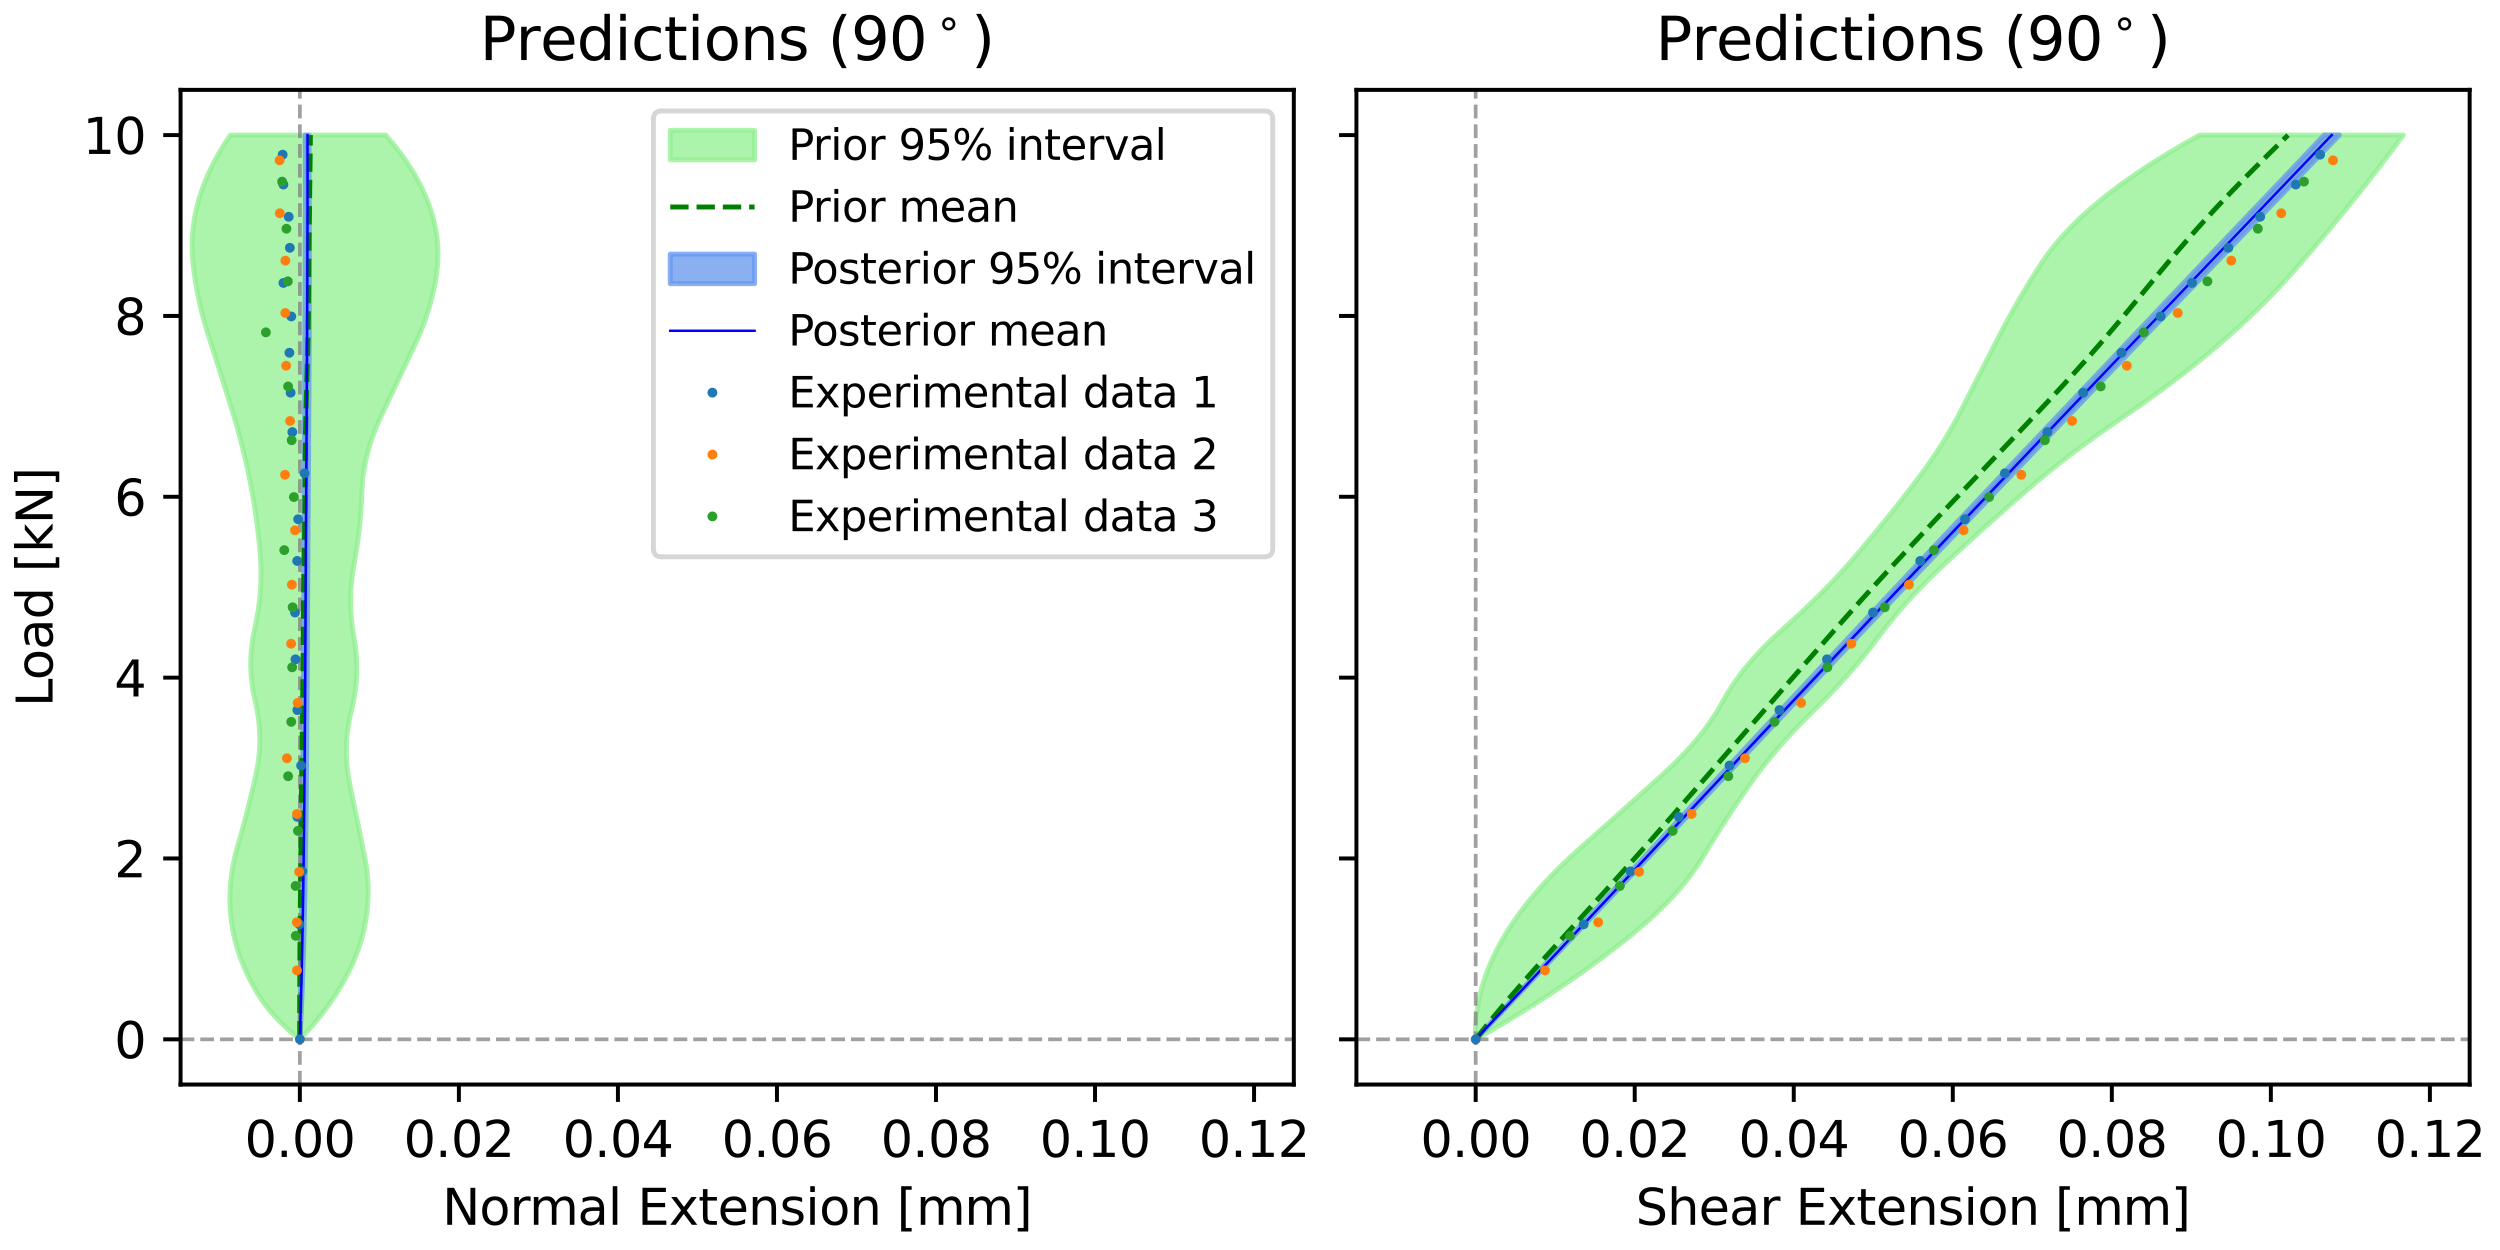 <?xml version="1.0" encoding="utf-8" standalone="no"?>
<!DOCTYPE svg PUBLIC "-//W3C//DTD SVG 1.1//EN"
  "http://www.w3.org/Graphics/SVG/1.1/DTD/svg11.dtd">
<svg xmlns:xlink="http://www.w3.org/1999/xlink" width="504pt" height="252pt" viewBox="0 0 504 252" xmlns="http://www.w3.org/2000/svg" version="1.1">
 <defs>
  <style type="text/css">*{stroke-linejoin: round; stroke-linecap: butt}</style>
 </defs>
 <g id="figure_1">
  <g id="patch_1">
   <path d="M 0 252 
L 504 252 
L 504 0 
L 0 0 
z
" style="fill: #ffffff"/>
  </g>
  <g id="axes_1">
   <g id="patch_2">
    <path d="M 36.403 218.644 
L 260.834 218.644 
L 260.834 18.118 
L 36.403 18.118 
z
" style="fill: #ffffff"/>
   </g>
   <g id="PolyCollection_1">
    <defs>
     <path id="m8049f1c755" d="M 60.494 -42.471 
L 60.404 -42.471 
L 58.232 -44.313 
L 56.3 -46.154 
L 54.606 -47.995 
L 53.151 -49.837 
L 51.935 -51.678 
L 50.893 -53.519 
L 49.959 -55.361 
L 49.133 -57.202 
L 48.416 -59.044 
L 47.807 -60.885 
L 47.307 -62.726 
L 46.914 -64.568 
L 46.631 -66.409 
L 46.448 -68.25 
L 46.362 -70.092 
L 46.37 -71.933 
L 46.474 -73.775 
L 46.673 -75.616 
L 46.967 -77.457 
L 47.356 -79.299 
L 47.841 -81.14 
L 48.365 -82.981 
L 48.874 -84.823 
L 49.368 -86.664 
L 49.846 -88.506 
L 50.309 -90.347 
L 50.756 -92.188 
L 51.188 -94.03 
L 51.604 -95.871 
L 51.959 -97.712 
L 52.208 -99.554 
L 52.349 -101.395 
L 52.384 -103.236 
L 52.312 -105.078 
L 52.134 -106.919 
L 51.848 -108.761 
L 51.456 -110.602 
L 51.065 -112.443 
L 50.782 -114.285 
L 50.608 -116.126 
L 50.542 -117.967 
L 50.584 -119.809 
L 50.735 -121.65 
L 50.994 -123.492 
L 51.362 -125.333 
L 51.748 -127.174 
L 52.064 -129.016 
L 52.309 -130.857 
L 52.483 -132.698 
L 52.586 -134.54 
L 52.619 -136.381 
L 52.581 -138.222 
L 52.472 -140.064 
L 52.314 -141.905 
L 52.129 -143.747 
L 51.917 -145.588 
L 51.678 -147.429 
L 51.413 -149.271 
L 51.12 -151.112 
L 50.8 -152.953 
L 50.454 -154.795 
L 50.08 -156.636 
L 49.68 -158.478 
L 49.253 -160.319 
L 48.799 -162.16 
L 48.319 -164.002 
L 47.811 -165.843 
L 47.277 -167.684 
L 46.717 -169.526 
L 46.141 -171.367 
L 45.564 -173.209 
L 44.984 -175.05 
L 44.401 -176.891 
L 43.817 -178.733 
L 43.23 -180.574 
L 42.641 -182.415 
L 42.05 -184.257 
L 41.482 -186.098 
L 40.964 -187.939 
L 40.496 -189.781 
L 40.078 -191.622 
L 39.71 -193.464 
L 39.392 -195.305 
L 39.123 -197.146 
L 38.905 -198.988 
L 38.763 -200.829 
L 38.726 -202.67 
L 38.794 -204.512 
L 38.966 -206.353 
L 39.243 -208.195 
L 39.624 -210.036 
L 40.11 -211.877 
L 40.7 -213.719 
L 41.395 -215.56 
L 42.195 -217.401 
L 43.099 -219.243 
L 44.107 -221.084 
L 45.22 -222.925 
L 46.438 -224.767 
L 77.762 -224.767 
L 77.762 -224.767 
L 79.317 -222.925 
L 80.749 -221.084 
L 82.056 -219.243 
L 83.239 -217.401 
L 84.298 -215.56 
L 85.233 -213.719 
L 86.044 -211.877 
L 86.731 -210.036 
L 87.294 -208.195 
L 87.733 -206.353 
L 88.047 -204.512 
L 88.238 -202.67 
L 88.304 -200.829 
L 88.247 -198.988 
L 88.065 -197.146 
L 87.782 -195.305 
L 87.42 -193.464 
L 86.98 -191.622 
L 86.462 -189.781 
L 85.864 -187.939 
L 85.189 -186.098 
L 84.434 -184.257 
L 83.602 -182.415 
L 82.73 -180.574 
L 81.859 -178.733 
L 80.989 -176.891 
L 80.12 -175.05 
L 79.251 -173.209 
L 78.384 -171.367 
L 77.517 -169.526 
L 76.651 -167.684 
L 75.837 -165.843 
L 75.123 -164.002 
L 74.511 -162.16 
L 74 -160.319 
L 73.59 -158.478 
L 73.281 -156.636 
L 73.073 -154.795 
L 72.967 -152.953 
L 72.894 -151.112 
L 72.784 -149.271 
L 72.638 -147.429 
L 72.457 -145.588 
L 72.239 -143.747 
L 71.985 -141.905 
L 71.696 -140.064 
L 71.37 -138.222 
L 71.069 -136.381 
L 70.854 -134.54 
L 70.724 -132.698 
L 70.68 -130.857 
L 70.722 -129.016 
L 70.849 -127.174 
L 71.062 -125.333 
L 71.361 -123.492 
L 71.652 -121.65 
L 71.841 -119.809 
L 71.929 -117.967 
L 71.916 -116.126 
L 71.801 -114.285 
L 71.585 -112.443 
L 71.267 -110.602 
L 70.848 -108.761 
L 70.432 -106.919 
L 70.121 -105.078 
L 69.917 -103.236 
L 69.819 -101.395 
L 69.827 -99.554 
L 69.941 -97.712 
L 70.161 -95.871 
L 70.488 -94.03 
L 70.867 -92.188 
L 71.246 -90.347 
L 71.624 -88.506 
L 72.003 -86.664 
L 72.38 -84.823 
L 72.758 -82.981 
L 73.135 -81.14 
L 73.511 -79.299 
L 73.839 -77.457 
L 74.067 -75.616 
L 74.198 -73.775 
L 74.23 -71.933 
L 74.163 -70.092 
L 73.999 -68.25 
L 73.735 -66.409 
L 73.373 -64.568 
L 72.907 -62.726 
L 72.331 -60.885 
L 71.644 -59.044 
L 70.847 -57.202 
L 69.939 -55.361 
L 68.921 -53.519 
L 67.792 -51.678 
L 66.553 -49.837 
L 65.204 -47.995 
L 63.744 -46.154 
L 62.174 -44.313 
L 60.494 -42.471 
z
" style="stroke: #90ee90; stroke-opacity: 0.75"/>
    </defs>
    <g clip-path="url(#p9766637f55)">
     <use xlink:href="#m8049f1c755" x="0" y="252" style="fill: #90ee90; fill-opacity: 0.75; stroke: #90ee90; stroke-opacity: 0.75"/>
    </g>
   </g>
   <g id="PolyCollection_2">
    <defs>
     <path id="m6b98c089ae" d="M 60.487 -42.471 
L 60.398 -42.471 
L 60.449 -44.313 
L 60.485 -46.154 
L 60.519 -47.995 
L 60.547 -49.837 
L 60.576 -51.678 
L 60.602 -53.519 
L 60.626 -55.361 
L 60.655 -57.202 
L 60.678 -59.044 
L 60.701 -60.885 
L 60.722 -62.726 
L 60.741 -64.568 
L 60.766 -66.409 
L 60.789 -68.25 
L 60.811 -70.092 
L 60.829 -71.933 
L 60.845 -73.775 
L 60.87 -75.616 
L 60.888 -77.457 
L 60.909 -79.299 
L 60.921 -81.14 
L 60.939 -82.981 
L 60.957 -84.823 
L 60.969 -86.664 
L 60.988 -88.506 
L 61.003 -90.347 
L 61.022 -92.188 
L 61.036 -94.03 
L 61.047 -95.871 
L 61.06 -97.712 
L 61.072 -99.554 
L 61.082 -101.395 
L 61.094 -103.236 
L 61.107 -105.078 
L 61.117 -106.919 
L 61.131 -108.761 
L 61.142 -110.602 
L 61.153 -112.443 
L 61.165 -114.285 
L 61.18 -116.126 
L 61.183 -117.967 
L 61.2 -119.809 
L 61.209 -121.65 
L 61.219 -123.492 
L 61.231 -125.333 
L 61.242 -127.174 
L 61.245 -129.016 
L 61.25 -130.857 
L 61.259 -132.698 
L 61.265 -134.54 
L 61.274 -136.381 
L 61.28 -138.222 
L 61.289 -140.064 
L 61.292 -141.905 
L 61.303 -143.747 
L 61.311 -145.588 
L 61.319 -147.429 
L 61.331 -149.271 
L 61.334 -151.112 
L 61.342 -152.953 
L 61.347 -154.795 
L 61.355 -156.636 
L 61.37 -158.478 
L 61.369 -160.319 
L 61.373 -162.16 
L 61.381 -164.002 
L 61.387 -165.843 
L 61.401 -167.684 
L 61.403 -169.526 
L 61.416 -171.367 
L 61.413 -173.209 
L 61.426 -175.05 
L 61.429 -176.891 
L 61.441 -178.733 
L 61.447 -180.574 
L 61.457 -182.415 
L 61.466 -184.257 
L 61.478 -186.098 
L 61.48 -187.939 
L 61.488 -189.781 
L 61.502 -191.622 
L 61.508 -193.464 
L 61.515 -195.305 
L 61.52 -197.146 
L 61.526 -198.988 
L 61.53 -200.829 
L 61.536 -202.67 
L 61.543 -204.512 
L 61.553 -206.353 
L 61.553 -208.195 
L 61.562 -210.036 
L 61.564 -211.877 
L 61.561 -213.719 
L 61.561 -215.56 
L 61.559 -217.401 
L 61.553 -219.243 
L 61.546 -221.084 
L 61.533 -222.925 
L 61.521 -224.767 
L 62.298 -224.767 
L 62.298 -224.767 
L 62.3 -222.925 
L 62.299 -221.084 
L 62.305 -219.243 
L 62.313 -217.401 
L 62.318 -215.56 
L 62.329 -213.719 
L 62.335 -211.877 
L 62.353 -210.036 
L 62.354 -208.195 
L 62.355 -206.353 
L 62.364 -204.512 
L 62.366 -202.67 
L 62.371 -200.829 
L 62.364 -198.988 
L 62.372 -197.146 
L 62.367 -195.305 
L 62.361 -193.464 
L 62.359 -191.622 
L 62.36 -189.781 
L 62.35 -187.939 
L 62.346 -186.098 
L 62.343 -184.257 
L 62.332 -182.415 
L 62.328 -180.574 
L 62.318 -178.733 
L 62.304 -176.891 
L 62.295 -175.05 
L 62.289 -173.209 
L 62.278 -171.367 
L 62.261 -169.526 
L 62.249 -167.684 
L 62.241 -165.843 
L 62.226 -164.002 
L 62.218 -162.16 
L 62.204 -160.319 
L 62.194 -158.478 
L 62.179 -156.636 
L 62.166 -154.795 
L 62.149 -152.953 
L 62.143 -151.112 
L 62.134 -149.271 
L 62.117 -147.429 
L 62.102 -145.588 
L 62.094 -143.747 
L 62.078 -141.905 
L 62.07 -140.064 
L 62.059 -138.222 
L 62.049 -136.381 
L 62.038 -134.54 
L 62.026 -132.698 
L 62.015 -130.857 
L 62.011 -129.016 
L 61.999 -127.174 
L 61.982 -125.333 
L 61.979 -123.492 
L 61.972 -121.65 
L 61.96 -119.809 
L 61.945 -117.967 
L 61.937 -116.126 
L 61.924 -114.285 
L 61.911 -112.443 
L 61.9 -110.602 
L 61.885 -108.761 
L 61.87 -106.919 
L 61.858 -105.078 
L 61.845 -103.236 
L 61.832 -101.395 
L 61.814 -99.554 
L 61.798 -97.712 
L 61.784 -95.871 
L 61.767 -94.03 
L 61.746 -92.188 
L 61.724 -90.347 
L 61.708 -88.506 
L 61.689 -86.664 
L 61.66 -84.823 
L 61.633 -82.981 
L 61.61 -81.14 
L 61.579 -79.299 
L 61.552 -77.457 
L 61.523 -75.616 
L 61.488 -73.775 
L 61.459 -71.933 
L 61.421 -70.092 
L 61.386 -68.25 
L 61.345 -66.409 
L 61.302 -64.568 
L 61.254 -62.726 
L 61.203 -60.885 
L 61.148 -59.044 
L 61.091 -57.202 
L 61.027 -55.361 
L 60.962 -53.519 
L 60.891 -51.678 
L 60.813 -49.837 
L 60.733 -47.995 
L 60.649 -46.154 
L 60.558 -44.313 
L 60.487 -42.471 
z
" style="stroke: #6495ed; stroke-opacity: 0.75"/>
    </defs>
    <g clip-path="url(#p9766637f55)">
     <use xlink:href="#m6b98c089ae" x="0" y="252" style="fill: #6495ed; fill-opacity: 0.75; stroke: #6495ed; stroke-opacity: 0.75"/>
    </g>
   </g>
   <g id="matplotlib.axis_1">
    <g id="xtick_1">
     <g id="line2d_1">
      <defs>
       <path id="mb572ddc965" d="M 0 0 
L 0 3.5 
" style="stroke: #000000; stroke-width: 0.8"/>
      </defs>
      <g>
       <use xlink:href="#mb572ddc965" x="60.45" y="218.644" style="stroke: #000000; stroke-width: 0.8"/>
      </g>
     </g>
     <g id="text_1">
      <!-- 0.00 -->
      <g transform="translate(49.317 233.242) scale(0.1 -0.1)">
       <defs>
        <path id="DejaVuSans-30" d="M 2034 4250 
Q 1547 4250 1301 3770 
Q 1056 3291 1056 2328 
Q 1056 1369 1301 889 
Q 1547 409 2034 409 
Q 2525 409 2770 889 
Q 3016 1369 3016 2328 
Q 3016 3291 2770 3770 
Q 2525 4250 2034 4250 
z
M 2034 4750 
Q 2819 4750 3233 4129 
Q 3647 3509 3647 2328 
Q 3647 1150 3233 529 
Q 2819 -91 2034 -91 
Q 1250 -91 836 529 
Q 422 1150 422 2328 
Q 422 3509 836 4129 
Q 1250 4750 2034 4750 
z
" transform="scale(0.016)"/>
        <path id="DejaVuSans-2e" d="M 684 794 
L 1344 794 
L 1344 0 
L 684 0 
L 684 794 
z
" transform="scale(0.016)"/>
       </defs>
       <use xlink:href="#DejaVuSans-30"/>
       <use xlink:href="#DejaVuSans-2e" x="63.623"/>
       <use xlink:href="#DejaVuSans-30" x="95.41"/>
       <use xlink:href="#DejaVuSans-30" x="159.033"/>
      </g>
     </g>
    </g>
    <g id="xtick_2">
     <g id="line2d_2">
      <g>
       <use xlink:href="#mb572ddc965" x="92.511" y="218.644" style="stroke: #000000; stroke-width: 0.8"/>
      </g>
     </g>
     <g id="text_2">
      <!-- 0.02 -->
      <g transform="translate(81.378 233.242) scale(0.1 -0.1)">
       <defs>
        <path id="DejaVuSans-32" d="M 1228 531 
L 3431 531 
L 3431 0 
L 469 0 
L 469 531 
Q 828 903 1448 1529 
Q 2069 2156 2228 2338 
Q 2531 2678 2651 2914 
Q 2772 3150 2772 3378 
Q 2772 3750 2511 3984 
Q 2250 4219 1831 4219 
Q 1534 4219 1204 4116 
Q 875 4013 500 3803 
L 500 4441 
Q 881 4594 1212 4672 
Q 1544 4750 1819 4750 
Q 2544 4750 2975 4387 
Q 3406 4025 3406 3419 
Q 3406 3131 3298 2873 
Q 3191 2616 2906 2266 
Q 2828 2175 2409 1742 
Q 1991 1309 1228 531 
z
" transform="scale(0.016)"/>
       </defs>
       <use xlink:href="#DejaVuSans-30"/>
       <use xlink:href="#DejaVuSans-2e" x="63.623"/>
       <use xlink:href="#DejaVuSans-30" x="95.41"/>
       <use xlink:href="#DejaVuSans-32" x="159.033"/>
      </g>
     </g>
    </g>
    <g id="xtick_3">
     <g id="line2d_3">
      <g>
       <use xlink:href="#mb572ddc965" x="124.573" y="218.644" style="stroke: #000000; stroke-width: 0.8"/>
      </g>
     </g>
     <g id="text_3">
      <!-- 0.04 -->
      <g transform="translate(113.44 233.242) scale(0.1 -0.1)">
       <defs>
        <path id="DejaVuSans-34" d="M 2419 4116 
L 825 1625 
L 2419 1625 
L 2419 4116 
z
M 2253 4666 
L 3047 4666 
L 3047 1625 
L 3713 1625 
L 3713 1100 
L 3047 1100 
L 3047 0 
L 2419 0 
L 2419 1100 
L 313 1100 
L 313 1709 
L 2253 4666 
z
" transform="scale(0.016)"/>
       </defs>
       <use xlink:href="#DejaVuSans-30"/>
       <use xlink:href="#DejaVuSans-2e" x="63.623"/>
       <use xlink:href="#DejaVuSans-30" x="95.41"/>
       <use xlink:href="#DejaVuSans-34" x="159.033"/>
      </g>
     </g>
    </g>
    <g id="xtick_4">
     <g id="line2d_4">
      <g>
       <use xlink:href="#mb572ddc965" x="156.634" y="218.644" style="stroke: #000000; stroke-width: 0.8"/>
      </g>
     </g>
     <g id="text_4">
      <!-- 0.06 -->
      <g transform="translate(145.501 233.242) scale(0.1 -0.1)">
       <defs>
        <path id="DejaVuSans-36" d="M 2113 2584 
Q 1688 2584 1439 2293 
Q 1191 2003 1191 1497 
Q 1191 994 1439 701 
Q 1688 409 2113 409 
Q 2538 409 2786 701 
Q 3034 994 3034 1497 
Q 3034 2003 2786 2293 
Q 2538 2584 2113 2584 
z
M 3366 4563 
L 3366 3988 
Q 3128 4100 2886 4159 
Q 2644 4219 2406 4219 
Q 1781 4219 1451 3797 
Q 1122 3375 1075 2522 
Q 1259 2794 1537 2939 
Q 1816 3084 2150 3084 
Q 2853 3084 3261 2657 
Q 3669 2231 3669 1497 
Q 3669 778 3244 343 
Q 2819 -91 2113 -91 
Q 1303 -91 875 529 
Q 447 1150 447 2328 
Q 447 3434 972 4092 
Q 1497 4750 2381 4750 
Q 2619 4750 2861 4703 
Q 3103 4656 3366 4563 
z
" transform="scale(0.016)"/>
       </defs>
       <use xlink:href="#DejaVuSans-30"/>
       <use xlink:href="#DejaVuSans-2e" x="63.623"/>
       <use xlink:href="#DejaVuSans-30" x="95.41"/>
       <use xlink:href="#DejaVuSans-36" x="159.033"/>
      </g>
     </g>
    </g>
    <g id="xtick_5">
     <g id="line2d_5">
      <g>
       <use xlink:href="#mb572ddc965" x="188.696" y="218.644" style="stroke: #000000; stroke-width: 0.8"/>
      </g>
     </g>
     <g id="text_5">
      <!-- 0.08 -->
      <g transform="translate(177.563 233.242) scale(0.1 -0.1)">
       <defs>
        <path id="DejaVuSans-38" d="M 2034 2216 
Q 1584 2216 1326 1975 
Q 1069 1734 1069 1313 
Q 1069 891 1326 650 
Q 1584 409 2034 409 
Q 2484 409 2743 651 
Q 3003 894 3003 1313 
Q 3003 1734 2745 1975 
Q 2488 2216 2034 2216 
z
M 1403 2484 
Q 997 2584 770 2862 
Q 544 3141 544 3541 
Q 544 4100 942 4425 
Q 1341 4750 2034 4750 
Q 2731 4750 3128 4425 
Q 3525 4100 3525 3541 
Q 3525 3141 3298 2862 
Q 3072 2584 2669 2484 
Q 3125 2378 3379 2068 
Q 3634 1759 3634 1313 
Q 3634 634 3220 271 
Q 2806 -91 2034 -91 
Q 1263 -91 848 271 
Q 434 634 434 1313 
Q 434 1759 690 2068 
Q 947 2378 1403 2484 
z
M 1172 3481 
Q 1172 3119 1398 2916 
Q 1625 2713 2034 2713 
Q 2441 2713 2670 2916 
Q 2900 3119 2900 3481 
Q 2900 3844 2670 4047 
Q 2441 4250 2034 4250 
Q 1625 4250 1398 4047 
Q 1172 3844 1172 3481 
z
" transform="scale(0.016)"/>
       </defs>
       <use xlink:href="#DejaVuSans-30"/>
       <use xlink:href="#DejaVuSans-2e" x="63.623"/>
       <use xlink:href="#DejaVuSans-30" x="95.41"/>
       <use xlink:href="#DejaVuSans-38" x="159.033"/>
      </g>
     </g>
    </g>
    <g id="xtick_6">
     <g id="line2d_6">
      <g>
       <use xlink:href="#mb572ddc965" x="220.757" y="218.644" style="stroke: #000000; stroke-width: 0.8"/>
      </g>
     </g>
     <g id="text_6">
      <!-- 0.10 -->
      <g transform="translate(209.624 233.242) scale(0.1 -0.1)">
       <defs>
        <path id="DejaVuSans-31" d="M 794 531 
L 1825 531 
L 1825 4091 
L 703 3866 
L 703 4441 
L 1819 4666 
L 2450 4666 
L 2450 531 
L 3481 531 
L 3481 0 
L 794 0 
L 794 531 
z
" transform="scale(0.016)"/>
       </defs>
       <use xlink:href="#DejaVuSans-30"/>
       <use xlink:href="#DejaVuSans-2e" x="63.623"/>
       <use xlink:href="#DejaVuSans-31" x="95.41"/>
       <use xlink:href="#DejaVuSans-30" x="159.033"/>
      </g>
     </g>
    </g>
    <g id="xtick_7">
     <g id="line2d_7">
      <g>
       <use xlink:href="#mb572ddc965" x="252.819" y="218.644" style="stroke: #000000; stroke-width: 0.8"/>
      </g>
     </g>
     <g id="text_7">
      <!-- 0.12 -->
      <g transform="translate(241.686 233.242) scale(0.1 -0.1)">
       <use xlink:href="#DejaVuSans-30"/>
       <use xlink:href="#DejaVuSans-2e" x="63.623"/>
       <use xlink:href="#DejaVuSans-31" x="95.41"/>
       <use xlink:href="#DejaVuSans-32" x="159.033"/>
      </g>
     </g>
    </g>
    <g id="text_8">
     <!-- Normal Extension [mm] -->
     <g transform="translate(89.161 246.92) scale(0.1 -0.1)">
      <defs>
       <path id="DejaVuSans-4e" d="M 628 4666 
L 1478 4666 
L 3547 763 
L 3547 4666 
L 4159 4666 
L 4159 0 
L 3309 0 
L 1241 3903 
L 1241 0 
L 628 0 
L 628 4666 
z
" transform="scale(0.016)"/>
       <path id="DejaVuSans-6f" d="M 1959 3097 
Q 1497 3097 1228 2736 
Q 959 2375 959 1747 
Q 959 1119 1226 758 
Q 1494 397 1959 397 
Q 2419 397 2687 759 
Q 2956 1122 2956 1747 
Q 2956 2369 2687 2733 
Q 2419 3097 1959 3097 
z
M 1959 3584 
Q 2709 3584 3137 3096 
Q 3566 2609 3566 1747 
Q 3566 888 3137 398 
Q 2709 -91 1959 -91 
Q 1206 -91 779 398 
Q 353 888 353 1747 
Q 353 2609 779 3096 
Q 1206 3584 1959 3584 
z
" transform="scale(0.016)"/>
       <path id="DejaVuSans-72" d="M 2631 2963 
Q 2534 3019 2420 3045 
Q 2306 3072 2169 3072 
Q 1681 3072 1420 2755 
Q 1159 2438 1159 1844 
L 1159 0 
L 581 0 
L 581 3500 
L 1159 3500 
L 1159 2956 
Q 1341 3275 1631 3429 
Q 1922 3584 2338 3584 
Q 2397 3584 2469 3576 
Q 2541 3569 2628 3553 
L 2631 2963 
z
" transform="scale(0.016)"/>
       <path id="DejaVuSans-6d" d="M 3328 2828 
Q 3544 3216 3844 3400 
Q 4144 3584 4550 3584 
Q 5097 3584 5394 3201 
Q 5691 2819 5691 2113 
L 5691 0 
L 5113 0 
L 5113 2094 
Q 5113 2597 4934 2840 
Q 4756 3084 4391 3084 
Q 3944 3084 3684 2787 
Q 3425 2491 3425 1978 
L 3425 0 
L 2847 0 
L 2847 2094 
Q 2847 2600 2669 2842 
Q 2491 3084 2119 3084 
Q 1678 3084 1418 2786 
Q 1159 2488 1159 1978 
L 1159 0 
L 581 0 
L 581 3500 
L 1159 3500 
L 1159 2956 
Q 1356 3278 1631 3431 
Q 1906 3584 2284 3584 
Q 2666 3584 2933 3390 
Q 3200 3197 3328 2828 
z
" transform="scale(0.016)"/>
       <path id="DejaVuSans-61" d="M 2194 1759 
Q 1497 1759 1228 1600 
Q 959 1441 959 1056 
Q 959 750 1161 570 
Q 1363 391 1709 391 
Q 2188 391 2477 730 
Q 2766 1069 2766 1631 
L 2766 1759 
L 2194 1759 
z
M 3341 1997 
L 3341 0 
L 2766 0 
L 2766 531 
Q 2569 213 2275 61 
Q 1981 -91 1556 -91 
Q 1019 -91 701 211 
Q 384 513 384 1019 
Q 384 1609 779 1909 
Q 1175 2209 1959 2209 
L 2766 2209 
L 2766 2266 
Q 2766 2663 2505 2880 
Q 2244 3097 1772 3097 
Q 1472 3097 1187 3025 
Q 903 2953 641 2809 
L 641 3341 
Q 956 3463 1253 3523 
Q 1550 3584 1831 3584 
Q 2591 3584 2966 3190 
Q 3341 2797 3341 1997 
z
" transform="scale(0.016)"/>
       <path id="DejaVuSans-6c" d="M 603 4863 
L 1178 4863 
L 1178 0 
L 603 0 
L 603 4863 
z
" transform="scale(0.016)"/>
       <path id="DejaVuSans-20" transform="scale(0.016)"/>
       <path id="DejaVuSans-45" d="M 628 4666 
L 3578 4666 
L 3578 4134 
L 1259 4134 
L 1259 2753 
L 3481 2753 
L 3481 2222 
L 1259 2222 
L 1259 531 
L 3634 531 
L 3634 0 
L 628 0 
L 628 4666 
z
" transform="scale(0.016)"/>
       <path id="DejaVuSans-78" d="M 3513 3500 
L 2247 1797 
L 3578 0 
L 2900 0 
L 1881 1375 
L 863 0 
L 184 0 
L 1544 1831 
L 300 3500 
L 978 3500 
L 1906 2253 
L 2834 3500 
L 3513 3500 
z
" transform="scale(0.016)"/>
       <path id="DejaVuSans-74" d="M 1172 4494 
L 1172 3500 
L 2356 3500 
L 2356 3053 
L 1172 3053 
L 1172 1153 
Q 1172 725 1289 603 
Q 1406 481 1766 481 
L 2356 481 
L 2356 0 
L 1766 0 
Q 1100 0 847 248 
Q 594 497 594 1153 
L 594 3053 
L 172 3053 
L 172 3500 
L 594 3500 
L 594 4494 
L 1172 4494 
z
" transform="scale(0.016)"/>
       <path id="DejaVuSans-65" d="M 3597 1894 
L 3597 1613 
L 953 1613 
Q 991 1019 1311 708 
Q 1631 397 2203 397 
Q 2534 397 2845 478 
Q 3156 559 3463 722 
L 3463 178 
Q 3153 47 2828 -22 
Q 2503 -91 2169 -91 
Q 1331 -91 842 396 
Q 353 884 353 1716 
Q 353 2575 817 3079 
Q 1281 3584 2069 3584 
Q 2775 3584 3186 3129 
Q 3597 2675 3597 1894 
z
M 3022 2063 
Q 3016 2534 2758 2815 
Q 2500 3097 2075 3097 
Q 1594 3097 1305 2825 
Q 1016 2553 972 2059 
L 3022 2063 
z
" transform="scale(0.016)"/>
       <path id="DejaVuSans-6e" d="M 3513 2113 
L 3513 0 
L 2938 0 
L 2938 2094 
Q 2938 2591 2744 2837 
Q 2550 3084 2163 3084 
Q 1697 3084 1428 2787 
Q 1159 2491 1159 1978 
L 1159 0 
L 581 0 
L 581 3500 
L 1159 3500 
L 1159 2956 
Q 1366 3272 1645 3428 
Q 1925 3584 2291 3584 
Q 2894 3584 3203 3211 
Q 3513 2838 3513 2113 
z
" transform="scale(0.016)"/>
       <path id="DejaVuSans-73" d="M 2834 3397 
L 2834 2853 
Q 2591 2978 2328 3040 
Q 2066 3103 1784 3103 
Q 1356 3103 1142 2972 
Q 928 2841 928 2578 
Q 928 2378 1081 2264 
Q 1234 2150 1697 2047 
L 1894 2003 
Q 2506 1872 2764 1633 
Q 3022 1394 3022 966 
Q 3022 478 2636 193 
Q 2250 -91 1575 -91 
Q 1294 -91 989 -36 
Q 684 19 347 128 
L 347 722 
Q 666 556 975 473 
Q 1284 391 1588 391 
Q 1994 391 2212 530 
Q 2431 669 2431 922 
Q 2431 1156 2273 1281 
Q 2116 1406 1581 1522 
L 1381 1569 
Q 847 1681 609 1914 
Q 372 2147 372 2553 
Q 372 3047 722 3315 
Q 1072 3584 1716 3584 
Q 2034 3584 2315 3537 
Q 2597 3491 2834 3397 
z
" transform="scale(0.016)"/>
       <path id="DejaVuSans-69" d="M 603 3500 
L 1178 3500 
L 1178 0 
L 603 0 
L 603 3500 
z
M 603 4863 
L 1178 4863 
L 1178 4134 
L 603 4134 
L 603 4863 
z
" transform="scale(0.016)"/>
       <path id="DejaVuSans-5b" d="M 550 4863 
L 1875 4863 
L 1875 4416 
L 1125 4416 
L 1125 -397 
L 1875 -397 
L 1875 -844 
L 550 -844 
L 550 4863 
z
" transform="scale(0.016)"/>
       <path id="DejaVuSans-5d" d="M 1947 4863 
L 1947 -844 
L 622 -844 
L 622 -397 
L 1369 -397 
L 1369 4416 
L 622 4416 
L 622 4863 
L 1947 4863 
z
" transform="scale(0.016)"/>
      </defs>
      <use xlink:href="#DejaVuSans-4e"/>
      <use xlink:href="#DejaVuSans-6f" x="74.805"/>
      <use xlink:href="#DejaVuSans-72" x="135.986"/>
      <use xlink:href="#DejaVuSans-6d" x="175.35"/>
      <use xlink:href="#DejaVuSans-61" x="272.762"/>
      <use xlink:href="#DejaVuSans-6c" x="334.041"/>
      <use xlink:href="#DejaVuSans-20" x="361.824"/>
      <use xlink:href="#DejaVuSans-45" x="393.611"/>
      <use xlink:href="#DejaVuSans-78" x="456.795"/>
      <use xlink:href="#DejaVuSans-74" x="515.975"/>
      <use xlink:href="#DejaVuSans-65" x="555.184"/>
      <use xlink:href="#DejaVuSans-6e" x="616.707"/>
      <use xlink:href="#DejaVuSans-73" x="680.086"/>
      <use xlink:href="#DejaVuSans-69" x="732.186"/>
      <use xlink:href="#DejaVuSans-6f" x="759.969"/>
      <use xlink:href="#DejaVuSans-6e" x="821.15"/>
      <use xlink:href="#DejaVuSans-20" x="884.529"/>
      <use xlink:href="#DejaVuSans-5b" x="916.316"/>
      <use xlink:href="#DejaVuSans-6d" x="955.33"/>
      <use xlink:href="#DejaVuSans-6d" x="1052.742"/>
      <use xlink:href="#DejaVuSans-5d" x="1150.154"/>
     </g>
    </g>
   </g>
   <g id="matplotlib.axis_2">
    <g id="ytick_1">
     <g id="line2d_8">
      <defs>
       <path id="m2d6144f25e" d="M 0 0 
L -3.5 0 
" style="stroke: #000000; stroke-width: 0.8"/>
      </defs>
      <g>
       <use xlink:href="#m2d6144f25e" x="36.403" y="209.529" style="stroke: #000000; stroke-width: 0.8"/>
      </g>
     </g>
     <g id="text_9">
      <!-- 0 -->
      <g transform="translate(23.041 213.328) scale(0.1 -0.1)">
       <use xlink:href="#DejaVuSans-30"/>
      </g>
     </g>
    </g>
    <g id="ytick_2">
     <g id="line2d_9">
      <g>
       <use xlink:href="#m2d6144f25e" x="36.403" y="173.07" style="stroke: #000000; stroke-width: 0.8"/>
      </g>
     </g>
     <g id="text_10">
      <!-- 2 -->
      <g transform="translate(23.041 176.869) scale(0.1 -0.1)">
       <use xlink:href="#DejaVuSans-32"/>
      </g>
     </g>
    </g>
    <g id="ytick_3">
     <g id="line2d_10">
      <g>
       <use xlink:href="#m2d6144f25e" x="36.403" y="136.61" style="stroke: #000000; stroke-width: 0.8"/>
      </g>
     </g>
     <g id="text_11">
      <!-- 4 -->
      <g transform="translate(23.041 140.41) scale(0.1 -0.1)">
       <use xlink:href="#DejaVuSans-34"/>
      </g>
     </g>
    </g>
    <g id="ytick_4">
     <g id="line2d_11">
      <g>
       <use xlink:href="#m2d6144f25e" x="36.403" y="100.151" style="stroke: #000000; stroke-width: 0.8"/>
      </g>
     </g>
     <g id="text_12">
      <!-- 6 -->
      <g transform="translate(23.041 103.951) scale(0.1 -0.1)">
       <use xlink:href="#DejaVuSans-36"/>
      </g>
     </g>
    </g>
    <g id="ytick_5">
     <g id="line2d_12">
      <g>
       <use xlink:href="#m2d6144f25e" x="36.403" y="63.692" style="stroke: #000000; stroke-width: 0.8"/>
      </g>
     </g>
     <g id="text_13">
      <!-- 8 -->
      <g transform="translate(23.041 67.491) scale(0.1 -0.1)">
       <use xlink:href="#DejaVuSans-38"/>
      </g>
     </g>
    </g>
    <g id="ytick_6">
     <g id="line2d_13">
      <g>
       <use xlink:href="#m2d6144f25e" x="36.403" y="27.233" style="stroke: #000000; stroke-width: 0.8"/>
      </g>
     </g>
     <g id="text_14">
      <!-- 10 -->
      <g transform="translate(16.678 31.032) scale(0.1 -0.1)">
       <use xlink:href="#DejaVuSans-31"/>
       <use xlink:href="#DejaVuSans-30" x="63.623"/>
      </g>
     </g>
    </g>
    <g id="text_15">
     <!-- Load [kN] -->
     <g transform="translate(10.599 142.504) rotate(-90) scale(0.1 -0.1)">
      <defs>
       <path id="DejaVuSans-4c" d="M 628 4666 
L 1259 4666 
L 1259 531 
L 3531 531 
L 3531 0 
L 628 0 
L 628 4666 
z
" transform="scale(0.016)"/>
       <path id="DejaVuSans-64" d="M 2906 2969 
L 2906 4863 
L 3481 4863 
L 3481 0 
L 2906 0 
L 2906 525 
Q 2725 213 2448 61 
Q 2172 -91 1784 -91 
Q 1150 -91 751 415 
Q 353 922 353 1747 
Q 353 2572 751 3078 
Q 1150 3584 1784 3584 
Q 2172 3584 2448 3432 
Q 2725 3281 2906 2969 
z
M 947 1747 
Q 947 1113 1208 752 
Q 1469 391 1925 391 
Q 2381 391 2643 752 
Q 2906 1113 2906 1747 
Q 2906 2381 2643 2742 
Q 2381 3103 1925 3103 
Q 1469 3103 1208 2742 
Q 947 2381 947 1747 
z
" transform="scale(0.016)"/>
       <path id="DejaVuSans-6b" d="M 581 4863 
L 1159 4863 
L 1159 1991 
L 2875 3500 
L 3609 3500 
L 1753 1863 
L 3688 0 
L 2938 0 
L 1159 1709 
L 1159 0 
L 581 0 
L 581 4863 
z
" transform="scale(0.016)"/>
      </defs>
      <use xlink:href="#DejaVuSans-4c"/>
      <use xlink:href="#DejaVuSans-6f" x="53.963"/>
      <use xlink:href="#DejaVuSans-61" x="115.145"/>
      <use xlink:href="#DejaVuSans-64" x="176.424"/>
      <use xlink:href="#DejaVuSans-20" x="239.9"/>
      <use xlink:href="#DejaVuSans-5b" x="271.688"/>
      <use xlink:href="#DejaVuSans-6b" x="310.701"/>
      <use xlink:href="#DejaVuSans-4e" x="368.611"/>
      <use xlink:href="#DejaVuSans-5d" x="443.416"/>
     </g>
    </g>
   </g>
   <g id="line2d_14">
    <path d="M 36.403 209.529 
L 260.834 209.529 
" clip-path="url(#p9766637f55)" style="fill: none; stroke-dasharray: 2.775,1.2; stroke-dashoffset: 0; stroke: #808080; stroke-opacity: 0.75; stroke-width: 0.75"/>
   </g>
   <g id="line2d_15">
    <path d="M 60.45 218.644 
L 60.45 18.118 
" clip-path="url(#p9766637f55)" style="fill: none; stroke-dasharray: 2.775,1.2; stroke-dashoffset: 0; stroke: #808080; stroke-opacity: 0.75; stroke-width: 0.75"/>
   </g>
   <g id="line2d_16">
    <path d="M 60.449 209.529 
L 60.433 207.687 
L 60.423 205.846 
L 60.42 204.005 
L 60.422 202.163 
L 60.427 200.322 
L 60.435 198.481 
L 60.444 196.639 
L 60.453 194.798 
L 60.463 192.956 
L 60.473 191.115 
L 60.484 189.274 
L 60.499 187.432 
L 60.515 185.591 
L 60.533 183.75 
L 60.554 181.908 
L 60.576 180.067 
L 60.598 178.225 
L 60.62 176.384 
L 60.642 174.543 
L 60.661 172.701 
L 60.679 170.86 
L 60.695 169.019 
L 60.711 167.177 
L 60.725 165.336 
L 60.74 163.494 
L 60.757 161.653 
L 60.776 159.812 
L 60.798 157.97 
L 60.823 156.129 
L 60.849 154.288 
L 60.876 152.446 
L 60.904 150.605 
L 60.93 148.764 
L 60.955 146.922 
L 60.978 145.081 
L 61.001 143.239 
L 61.023 141.398 
L 61.045 139.557 
L 61.066 137.715 
L 61.085 135.874 
L 61.102 134.033 
L 61.117 132.191 
L 61.128 130.35 
L 61.139 128.508 
L 61.148 126.667 
L 61.158 124.826 
L 61.172 122.984 
L 61.189 121.143 
L 61.211 119.302 
L 61.238 117.46 
L 61.268 115.619 
L 61.298 113.778 
L 61.329 111.936 
L 61.358 110.095 
L 61.384 108.253 
L 61.409 106.412 
L 61.432 104.571 
L 61.452 102.729 
L 61.471 100.888 
L 61.488 99.047 
L 61.502 97.205 
L 61.515 95.364 
L 61.528 93.522 
L 61.543 91.681 
L 61.56 89.84 
L 61.584 87.998 
L 61.615 86.157 
L 61.652 84.316 
L 61.697 82.474 
L 61.747 80.633 
L 61.8 78.791 
L 61.856 76.95 
L 61.911 75.109 
L 61.964 73.267 
L 62.014 71.426 
L 62.06 69.585 
L 62.1 67.743 
L 62.135 65.902 
L 62.164 64.061 
L 62.187 62.219 
L 62.204 60.378 
L 62.219 58.536 
L 62.232 56.695 
L 62.245 54.854 
L 62.26 53.012 
L 62.278 51.171 
L 62.298 49.33 
L 62.32 47.488 
L 62.343 45.647 
L 62.367 43.805 
L 62.391 41.964 
L 62.415 40.123 
L 62.437 38.281 
L 62.461 36.44 
L 62.484 34.599 
L 62.507 32.757 
L 62.53 30.916 
L 62.553 29.075 
L 62.573 27.233 
" clip-path="url(#p9766637f55)" style="fill: none; stroke-dasharray: 3.7,1.6; stroke-dashoffset: 0; stroke: #008000"/>
   </g>
   <g id="line2d_17">
    <path d="M 60.444 209.529 
L 60.502 207.687 
L 60.557 205.846 
L 60.611 204.005 
L 60.662 202.163 
L 60.71 200.322 
L 60.758 198.481 
L 60.802 196.639 
L 60.844 194.798 
L 60.886 192.956 
L 60.924 191.115 
L 60.961 189.274 
L 60.996 187.432 
L 61.03 185.591 
L 61.062 183.75 
L 61.092 181.908 
L 61.121 180.067 
L 61.148 178.225 
L 61.175 176.384 
L 61.2 174.543 
L 61.224 172.701 
L 61.246 170.86 
L 61.268 169.019 
L 61.288 167.177 
L 61.308 165.336 
L 61.326 163.494 
L 61.344 161.653 
L 61.361 159.812 
L 61.377 157.97 
L 61.392 156.129 
L 61.407 154.288 
L 61.421 152.446 
L 61.435 150.605 
L 61.448 148.764 
L 61.461 146.922 
L 61.473 145.081 
L 61.485 143.239 
L 61.497 141.398 
L 61.508 139.557 
L 61.519 137.715 
L 61.53 135.874 
L 61.541 134.033 
L 61.551 132.191 
L 61.562 130.35 
L 61.571 128.508 
L 61.582 126.667 
L 61.592 124.826 
L 61.602 122.984 
L 61.612 121.143 
L 61.622 119.302 
L 61.632 117.46 
L 61.642 115.619 
L 61.652 113.778 
L 61.662 111.936 
L 61.672 110.095 
L 61.683 108.253 
L 61.693 106.412 
L 61.703 104.571 
L 61.713 102.729 
L 61.724 100.888 
L 61.734 99.047 
L 61.745 97.205 
L 61.755 95.364 
L 61.765 93.522 
L 61.776 91.681 
L 61.787 89.84 
L 61.797 87.998 
L 61.808 86.157 
L 61.818 84.316 
L 61.829 82.474 
L 61.838 80.633 
L 61.849 78.791 
L 61.858 76.95 
L 61.868 75.109 
L 61.878 73.267 
L 61.888 71.426 
L 61.897 69.585 
L 61.906 67.743 
L 61.914 65.902 
L 61.922 64.061 
L 61.931 62.219 
L 61.938 60.378 
L 61.946 58.536 
L 61.954 56.695 
L 61.959 54.854 
L 61.965 53.012 
L 61.971 51.171 
L 61.976 49.33 
L 61.98 47.488 
L 61.984 45.647 
L 61.988 43.805 
L 61.991 41.964 
L 61.992 40.123 
L 61.994 38.281 
L 61.994 36.44 
L 61.994 34.599 
L 61.993 32.757 
L 61.992 30.916 
L 61.989 29.075 
L 61.985 27.233 
" clip-path="url(#p9766637f55)" style="fill: none; stroke: #0000ff; stroke-width: 0.5; stroke-linecap: square"/>
   </g>
   <g id="line2d_18">
    <defs>
     <path id="ma5cfae205a" d="M 0 0.5 
C 0.133 0.5 0.26 0.447 0.354 0.354 
C 0.447 0.26 0.5 0.133 0.5 0 
C 0.5 -0.133 0.447 -0.26 0.354 -0.354 
C 0.26 -0.447 0.133 -0.5 0 -0.5 
C -0.133 -0.5 -0.26 -0.447 -0.354 -0.354 
C -0.447 -0.26 -0.5 -0.133 -0.5 0 
C -0.5 0.133 -0.447 0.26 -0.354 0.354 
C -0.26 0.447 -0.133 0.5 0 0.5 
z
" style="stroke: #1f77b4"/>
    </defs>
    <g clip-path="url(#p9766637f55)">
     <use xlink:href="#ma5cfae205a" x="60.45" y="209.529" style="fill: #1f77b4; stroke: #1f77b4"/>
     <use xlink:href="#ma5cfae205a" x="60.355" y="186.342" style="fill: #1f77b4; stroke: #1f77b4"/>
     <use xlink:href="#ma5cfae205a" x="60.958" y="175.675" style="fill: #1f77b4; stroke: #1f77b4"/>
     <use xlink:href="#ma5cfae205a" x="59.952" y="164.684" style="fill: #1f77b4; stroke: #1f77b4"/>
     <use xlink:href="#ma5cfae205a" x="60.707" y="154.34" style="fill: #1f77b4; stroke: #1f77b4"/>
     <use xlink:href="#ma5cfae205a" x="59.947" y="143.144" style="fill: #1f77b4; stroke: #1f77b4"/>
     <use xlink:href="#ma5cfae205a" x="59.564" y="132.917" style="fill: #1f77b4; stroke: #1f77b4"/>
     <use xlink:href="#ma5cfae205a" x="59.474" y="123.484" style="fill: #1f77b4; stroke: #1f77b4"/>
     <use xlink:href="#ma5cfae205a" x="59.92" y="113.081" style="fill: #1f77b4; stroke: #1f77b4"/>
     <use xlink:href="#ma5cfae205a" x="60.11" y="104.676" style="fill: #1f77b4; stroke: #1f77b4"/>
     <use xlink:href="#ma5cfae205a" x="61.398" y="95.419" style="fill: #1f77b4; stroke: #1f77b4"/>
     <use xlink:href="#ma5cfae205a" x="58.933" y="87.103" style="fill: #1f77b4; stroke: #1f77b4"/>
     <use xlink:href="#ma5cfae205a" x="58.593" y="79.168" style="fill: #1f77b4; stroke: #1f77b4"/>
     <use xlink:href="#ma5cfae205a" x="58.347" y="71.116" style="fill: #1f77b4; stroke: #1f77b4"/>
     <use xlink:href="#ma5cfae205a" x="58.724" y="63.799" style="fill: #1f77b4; stroke: #1f77b4"/>
     <use xlink:href="#ma5cfae205a" x="57.139" y="57.04" style="fill: #1f77b4; stroke: #1f77b4"/>
     <use xlink:href="#ma5cfae205a" x="58.434" y="49.958" style="fill: #1f77b4; stroke: #1f77b4"/>
     <use xlink:href="#ma5cfae205a" x="58.205" y="43.698" style="fill: #1f77b4; stroke: #1f77b4"/>
     <use xlink:href="#ma5cfae205a" x="57.135" y="37.204" style="fill: #1f77b4; stroke: #1f77b4"/>
     <use xlink:href="#ma5cfae205a" x="56.983" y="31.179" style="fill: #1f77b4; stroke: #1f77b4"/>
    </g>
   </g>
   <g id="line2d_19">
    <defs>
     <path id="m8a74fd039e" d="M 0 0.5 
C 0.133 0.5 0.26 0.447 0.354 0.354 
C 0.447 0.26 0.5 0.133 0.5 0 
C 0.5 -0.133 0.447 -0.26 0.354 -0.354 
C 0.26 -0.447 0.133 -0.5 0 -0.5 
C -0.133 -0.5 -0.26 -0.447 -0.354 -0.354 
C -0.447 -0.26 -0.5 -0.133 -0.5 0 
C -0.5 0.133 -0.447 0.26 -0.354 0.354 
C -0.26 0.447 -0.133 0.5 0 0.5 
z
" style="stroke: #ff7f0e"/>
    </defs>
    <g clip-path="url(#p9766637f55)">
     <use xlink:href="#m8a74fd039e" x="59.868" y="195.629" style="fill: #ff7f0e; stroke: #ff7f0e"/>
     <use xlink:href="#m8a74fd039e" x="59.836" y="185.931" style="fill: #ff7f0e; stroke: #ff7f0e"/>
     <use xlink:href="#m8a74fd039e" x="60.302" y="175.763" style="fill: #ff7f0e; stroke: #ff7f0e"/>
     <use xlink:href="#m8a74fd039e" x="59.88" y="164.097" style="fill: #ff7f0e; stroke: #ff7f0e"/>
     <use xlink:href="#m8a74fd039e" x="57.851" y="152.871" style="fill: #ff7f0e; stroke: #ff7f0e"/>
     <use xlink:href="#m8a74fd039e" x="60.01" y="141.704" style="fill: #ff7f0e; stroke: #ff7f0e"/>
     <use xlink:href="#m8a74fd039e" x="58.689" y="129.773" style="fill: #ff7f0e; stroke: #ff7f0e"/>
     <use xlink:href="#m8a74fd039e" x="58.842" y="117.871" style="fill: #ff7f0e; stroke: #ff7f0e"/>
     <use xlink:href="#m8a74fd039e" x="59.477" y="106.91" style="fill: #ff7f0e; stroke: #ff7f0e"/>
     <use xlink:href="#m8a74fd039e" x="57.463" y="95.713" style="fill: #ff7f0e; stroke: #ff7f0e"/>
     <use xlink:href="#m8a74fd039e" x="58.483" y="84.869" style="fill: #ff7f0e; stroke: #ff7f0e"/>
     <use xlink:href="#m8a74fd039e" x="57.682" y="73.732" style="fill: #ff7f0e; stroke: #ff7f0e"/>
     <use xlink:href="#m8a74fd039e" x="57.517" y="63.094" style="fill: #ff7f0e; stroke: #ff7f0e"/>
     <use xlink:href="#m8a74fd039e" x="57.534" y="52.544" style="fill: #ff7f0e; stroke: #ff7f0e"/>
     <use xlink:href="#m8a74fd039e" x="56.41" y="42.993" style="fill: #ff7f0e; stroke: #ff7f0e"/>
     <use xlink:href="#m8a74fd039e" x="56.367" y="32.326" style="fill: #ff7f0e; stroke: #ff7f0e"/>
    </g>
   </g>
   <g id="line2d_20">
    <defs>
     <path id="m7a96926b7a" d="M 0 0.5 
C 0.133 0.5 0.26 0.447 0.354 0.354 
C 0.447 0.26 0.5 0.133 0.5 0 
C 0.5 -0.133 0.447 -0.26 0.354 -0.354 
C 0.26 -0.447 0.133 -0.5 0 -0.5 
C -0.133 -0.5 -0.26 -0.447 -0.354 -0.354 
C -0.447 -0.26 -0.5 -0.133 -0.5 0 
C -0.5 0.133 -0.447 0.26 -0.354 0.354 
C -0.26 0.447 -0.133 0.5 0 0.5 
z
" style="stroke: #2ca02c"/>
    </defs>
    <g clip-path="url(#p9766637f55)">
     <use xlink:href="#m7a96926b7a" x="59.63" y="188.664" style="fill: #2ca02c; stroke: #2ca02c"/>
     <use xlink:href="#m7a96926b7a" x="59.592" y="178.614" style="fill: #2ca02c; stroke: #2ca02c"/>
     <use xlink:href="#m7a96926b7a" x="60.072" y="167.505" style="fill: #2ca02c; stroke: #2ca02c"/>
     <use xlink:href="#m7a96926b7a" x="58.083" y="156.485" style="fill: #2ca02c; stroke: #2ca02c"/>
     <use xlink:href="#m7a96926b7a" x="58.71" y="145.524" style="fill: #2ca02c; stroke: #2ca02c"/>
     <use xlink:href="#m7a96926b7a" x="58.895" y="134.533" style="fill: #2ca02c; stroke: #2ca02c"/>
     <use xlink:href="#m7a96926b7a" x="58.993" y="122.426" style="fill: #2ca02c; stroke: #2ca02c"/>
     <use xlink:href="#m7a96926b7a" x="57.305" y="110.906" style="fill: #2ca02c; stroke: #2ca02c"/>
     <use xlink:href="#m7a96926b7a" x="59.252" y="100.209" style="fill: #2ca02c; stroke: #2ca02c"/>
     <use xlink:href="#m7a96926b7a" x="58.801" y="88.748" style="fill: #2ca02c; stroke: #2ca02c"/>
     <use xlink:href="#m7a96926b7a" x="58.076" y="77.905" style="fill: #2ca02c; stroke: #2ca02c"/>
     <use xlink:href="#m7a96926b7a" x="53.605" y="67.002" style="fill: #2ca02c; stroke: #2ca02c"/>
     <use xlink:href="#m7a96926b7a" x="58.029" y="56.717" style="fill: #2ca02c; stroke: #2ca02c"/>
     <use xlink:href="#m7a96926b7a" x="57.745" y="46.108" style="fill: #2ca02c; stroke: #2ca02c"/>
     <use xlink:href="#m7a96926b7a" x="56.876" y="36.616" style="fill: #2ca02c; stroke: #2ca02c"/>
    </g>
   </g>
   <g id="patch_3">
    <path d="M 36.403 218.644 
L 36.403 18.118 
" style="fill: none; stroke: #000000; stroke-width: 0.8; stroke-linejoin: miter; stroke-linecap: square"/>
   </g>
   <g id="patch_4">
    <path d="M 260.834 218.644 
L 260.834 18.118 
" style="fill: none; stroke: #000000; stroke-width: 0.8; stroke-linejoin: miter; stroke-linecap: square"/>
   </g>
   <g id="patch_5">
    <path d="M 36.403 218.644 
L 260.834 218.644 
" style="fill: none; stroke: #000000; stroke-width: 0.8; stroke-linejoin: miter; stroke-linecap: square"/>
   </g>
   <g id="patch_6">
    <path d="M 36.403 18.118 
L 260.834 18.118 
" style="fill: none; stroke: #000000; stroke-width: 0.8; stroke-linejoin: miter; stroke-linecap: square"/>
   </g>
   <g id="text_16">
    <!-- Predictions ($90^\circ$) -->
    <g transform="translate(96.719 12.118) scale(0.12 -0.12)">
     <defs>
      <path id="DejaVuSans-50" d="M 1259 4147 
L 1259 2394 
L 2053 2394 
Q 2494 2394 2734 2622 
Q 2975 2850 2975 3272 
Q 2975 3691 2734 3919 
Q 2494 4147 2053 4147 
L 1259 4147 
z
M 628 4666 
L 2053 4666 
Q 2838 4666 3239 4311 
Q 3641 3956 3641 3272 
Q 3641 2581 3239 2228 
Q 2838 1875 2053 1875 
L 1259 1875 
L 1259 0 
L 628 0 
L 628 4666 
z
" transform="scale(0.016)"/>
      <path id="DejaVuSans-63" d="M 3122 3366 
L 3122 2828 
Q 2878 2963 2633 3030 
Q 2388 3097 2138 3097 
Q 1578 3097 1268 2742 
Q 959 2388 959 1747 
Q 959 1106 1268 751 
Q 1578 397 2138 397 
Q 2388 397 2633 464 
Q 2878 531 3122 666 
L 3122 134 
Q 2881 22 2623 -34 
Q 2366 -91 2075 -91 
Q 1284 -91 818 406 
Q 353 903 353 1747 
Q 353 2603 823 3093 
Q 1294 3584 2113 3584 
Q 2378 3584 2631 3529 
Q 2884 3475 3122 3366 
z
" transform="scale(0.016)"/>
      <path id="DejaVuSans-28" d="M 1984 4856 
Q 1566 4138 1362 3434 
Q 1159 2731 1159 2009 
Q 1159 1288 1364 580 
Q 1569 -128 1984 -844 
L 1484 -844 
Q 1016 -109 783 600 
Q 550 1309 550 2009 
Q 550 2706 781 3412 
Q 1013 4119 1484 4856 
L 1984 4856 
z
" transform="scale(0.016)"/>
      <path id="DejaVuSans-39" d="M 703 97 
L 703 672 
Q 941 559 1184 500 
Q 1428 441 1663 441 
Q 2288 441 2617 861 
Q 2947 1281 2994 2138 
Q 2813 1869 2534 1725 
Q 2256 1581 1919 1581 
Q 1219 1581 811 2004 
Q 403 2428 403 3163 
Q 403 3881 828 4315 
Q 1253 4750 1959 4750 
Q 2769 4750 3195 4129 
Q 3622 3509 3622 2328 
Q 3622 1225 3098 567 
Q 2575 -91 1691 -91 
Q 1453 -91 1209 -44 
Q 966 3 703 97 
z
M 1959 2075 
Q 2384 2075 2632 2365 
Q 2881 2656 2881 3163 
Q 2881 3666 2632 3958 
Q 2384 4250 1959 4250 
Q 1534 4250 1286 3958 
Q 1038 3666 1038 3163 
Q 1038 2656 1286 2365 
Q 1534 2075 1959 2075 
z
" transform="scale(0.016)"/>
      <path id="DejaVuSans-2218" d="M 2003 2603 
Q 1753 2603 1581 2429 
Q 1409 2256 1409 2006 
Q 1409 1759 1581 1589 
Q 1753 1419 2003 1419 
Q 2253 1419 2425 1589 
Q 2597 1759 2597 2006 
Q 2597 2253 2423 2428 
Q 2250 2603 2003 2603 
z
M 2003 3006 
Q 2203 3006 2387 2929 
Q 2572 2853 2706 2709 
Q 2850 2569 2922 2390 
Q 2994 2212 2994 2006 
Q 2994 1594 2705 1308 
Q 2416 1022 1997 1022 
Q 1575 1022 1294 1303 
Q 1013 1584 1013 2006 
Q 1013 2425 1300 2715 
Q 1588 3006 2003 3006 
z
" transform="scale(0.016)"/>
      <path id="DejaVuSans-29" d="M 513 4856 
L 1013 4856 
Q 1481 4119 1714 3412 
Q 1947 2706 1947 2009 
Q 1947 1309 1714 600 
Q 1481 -109 1013 -844 
L 513 -844 
Q 928 -128 1133 580 
Q 1338 1288 1338 2009 
Q 1338 2731 1133 3434 
Q 928 4138 513 4856 
z
" transform="scale(0.016)"/>
     </defs>
     <use xlink:href="#DejaVuSans-50" transform="translate(0 0.016)"/>
     <use xlink:href="#DejaVuSans-72" transform="translate(60.303 0.016)"/>
     <use xlink:href="#DejaVuSans-65" transform="translate(101.416 0.016)"/>
     <use xlink:href="#DejaVuSans-64" transform="translate(162.939 0.016)"/>
     <use xlink:href="#DejaVuSans-69" transform="translate(226.416 0.016)"/>
     <use xlink:href="#DejaVuSans-63" transform="translate(254.199 0.016)"/>
     <use xlink:href="#DejaVuSans-74" transform="translate(309.18 0.016)"/>
     <use xlink:href="#DejaVuSans-69" transform="translate(348.389 0.016)"/>
     <use xlink:href="#DejaVuSans-6f" transform="translate(376.172 0.016)"/>
     <use xlink:href="#DejaVuSans-6e" transform="translate(437.354 0.016)"/>
     <use xlink:href="#DejaVuSans-73" transform="translate(500.732 0.016)"/>
     <use xlink:href="#DejaVuSans-20" transform="translate(552.832 0.016)"/>
     <use xlink:href="#DejaVuSans-28" transform="translate(584.619 0.016)"/>
     <use xlink:href="#DejaVuSans-39" transform="translate(623.633 0.016)"/>
     <use xlink:href="#DejaVuSans-30" transform="translate(687.256 0.016)"/>
     <use xlink:href="#DejaVuSans-2218" transform="translate(765.474 38.297) scale(0.7)"/>
     <use xlink:href="#DejaVuSans-29" transform="translate(825.664 0.016)"/>
    </g>
   </g>
   <g id="legend_1">
    <g id="patch_7">
     <path d="M 133.423 112.253 
L 254.884 112.253 
Q 256.584 112.253 256.584 110.553 
L 256.584 24.068 
Q 256.584 22.368 254.884 22.368 
L 133.423 22.368 
Q 131.723 22.368 131.723 24.068 
L 131.723 110.553 
Q 131.723 112.253 133.423 112.253 
z
" style="fill: #ffffff; opacity: 0.8; stroke: #cccccc; stroke-linejoin: miter"/>
    </g>
    <g id="patch_8">
     <path d="M 135.123 32.227 
L 152.123 32.227 
L 152.123 26.277 
L 135.123 26.277 
z
" style="fill: #90ee90; fill-opacity: 0.75; stroke: #90ee90; stroke-opacity: 0.75; stroke-linejoin: miter"/>
    </g>
    <g id="text_17">
     <!-- Prior 95% interval -->
     <g transform="translate(158.923 32.227) scale(0.085 -0.085)">
      <defs>
       <path id="DejaVuSans-35" d="M 691 4666 
L 3169 4666 
L 3169 4134 
L 1269 4134 
L 1269 2991 
Q 1406 3038 1543 3061 
Q 1681 3084 1819 3084 
Q 2600 3084 3056 2656 
Q 3513 2228 3513 1497 
Q 3513 744 3044 326 
Q 2575 -91 1722 -91 
Q 1428 -91 1123 -41 
Q 819 9 494 109 
L 494 744 
Q 775 591 1075 516 
Q 1375 441 1709 441 
Q 2250 441 2565 725 
Q 2881 1009 2881 1497 
Q 2881 1984 2565 2268 
Q 2250 2553 1709 2553 
Q 1456 2553 1204 2497 
Q 953 2441 691 2322 
L 691 4666 
z
" transform="scale(0.016)"/>
       <path id="DejaVuSans-25" d="M 4653 2053 
Q 4381 2053 4226 1822 
Q 4072 1591 4072 1178 
Q 4072 772 4226 539 
Q 4381 306 4653 306 
Q 4919 306 5073 539 
Q 5228 772 5228 1178 
Q 5228 1588 5073 1820 
Q 4919 2053 4653 2053 
z
M 4653 2450 
Q 5147 2450 5437 2106 
Q 5728 1763 5728 1178 
Q 5728 594 5436 251 
Q 5144 -91 4653 -91 
Q 4153 -91 3862 251 
Q 3572 594 3572 1178 
Q 3572 1766 3864 2108 
Q 4156 2450 4653 2450 
z
M 1428 4353 
Q 1159 4353 1004 4120 
Q 850 3888 850 3481 
Q 850 3069 1003 2837 
Q 1156 2606 1428 2606 
Q 1700 2606 1854 2837 
Q 2009 3069 2009 3481 
Q 2009 3884 1853 4118 
Q 1697 4353 1428 4353 
z
M 4250 4750 
L 4750 4750 
L 1831 -91 
L 1331 -91 
L 4250 4750 
z
M 1428 4750 
Q 1922 4750 2215 4408 
Q 2509 4066 2509 3481 
Q 2509 2891 2217 2550 
Q 1925 2209 1428 2209 
Q 931 2209 642 2551 
Q 353 2894 353 3481 
Q 353 4063 643 4406 
Q 934 4750 1428 4750 
z
" transform="scale(0.016)"/>
       <path id="DejaVuSans-76" d="M 191 3500 
L 800 3500 
L 1894 563 
L 2988 3500 
L 3597 3500 
L 2284 0 
L 1503 0 
L 191 3500 
z
" transform="scale(0.016)"/>
      </defs>
      <use xlink:href="#DejaVuSans-50"/>
      <use xlink:href="#DejaVuSans-72" x="58.553"/>
      <use xlink:href="#DejaVuSans-69" x="99.666"/>
      <use xlink:href="#DejaVuSans-6f" x="127.449"/>
      <use xlink:href="#DejaVuSans-72" x="188.631"/>
      <use xlink:href="#DejaVuSans-20" x="229.744"/>
      <use xlink:href="#DejaVuSans-39" x="261.531"/>
      <use xlink:href="#DejaVuSans-35" x="325.154"/>
      <use xlink:href="#DejaVuSans-25" x="388.777"/>
      <use xlink:href="#DejaVuSans-20" x="483.797"/>
      <use xlink:href="#DejaVuSans-69" x="515.584"/>
      <use xlink:href="#DejaVuSans-6e" x="543.367"/>
      <use xlink:href="#DejaVuSans-74" x="606.746"/>
      <use xlink:href="#DejaVuSans-65" x="645.955"/>
      <use xlink:href="#DejaVuSans-72" x="707.479"/>
      <use xlink:href="#DejaVuSans-76" x="748.592"/>
      <use xlink:href="#DejaVuSans-61" x="807.771"/>
      <use xlink:href="#DejaVuSans-6c" x="869.051"/>
     </g>
    </g>
    <g id="line2d_21">
     <path d="M 135.123 41.728 
L 143.623 41.728 
L 152.123 41.728 
" style="fill: none; stroke-dasharray: 3.7,1.6; stroke-dashoffset: 0; stroke: #008000"/>
    </g>
    <g id="text_18">
     <!-- Prior mean -->
     <g transform="translate(158.923 44.703) scale(0.085 -0.085)">
      <use xlink:href="#DejaVuSans-50"/>
      <use xlink:href="#DejaVuSans-72" x="58.553"/>
      <use xlink:href="#DejaVuSans-69" x="99.666"/>
      <use xlink:href="#DejaVuSans-6f" x="127.449"/>
      <use xlink:href="#DejaVuSans-72" x="188.631"/>
      <use xlink:href="#DejaVuSans-20" x="229.744"/>
      <use xlink:href="#DejaVuSans-6d" x="261.531"/>
      <use xlink:href="#DejaVuSans-65" x="358.943"/>
      <use xlink:href="#DejaVuSans-61" x="420.467"/>
      <use xlink:href="#DejaVuSans-6e" x="481.746"/>
     </g>
    </g>
    <g id="patch_9">
     <path d="M 135.123 57.18 
L 152.123 57.18 
L 152.123 51.23 
L 135.123 51.23 
z
" style="fill: #6495ed; fill-opacity: 0.75; stroke: #6495ed; stroke-opacity: 0.75; stroke-linejoin: miter"/>
    </g>
    <g id="text_19">
     <!-- Posterior 95% interval -->
     <g transform="translate(158.923 57.18) scale(0.085 -0.085)">
      <use xlink:href="#DejaVuSans-50"/>
      <use xlink:href="#DejaVuSans-6f" x="56.678"/>
      <use xlink:href="#DejaVuSans-73" x="117.859"/>
      <use xlink:href="#DejaVuSans-74" x="169.959"/>
      <use xlink:href="#DejaVuSans-65" x="209.168"/>
      <use xlink:href="#DejaVuSans-72" x="270.691"/>
      <use xlink:href="#DejaVuSans-69" x="311.805"/>
      <use xlink:href="#DejaVuSans-6f" x="339.588"/>
      <use xlink:href="#DejaVuSans-72" x="400.77"/>
      <use xlink:href="#DejaVuSans-20" x="441.883"/>
      <use xlink:href="#DejaVuSans-39" x="473.67"/>
      <use xlink:href="#DejaVuSans-35" x="537.293"/>
      <use xlink:href="#DejaVuSans-25" x="600.916"/>
      <use xlink:href="#DejaVuSans-20" x="695.936"/>
      <use xlink:href="#DejaVuSans-69" x="727.723"/>
      <use xlink:href="#DejaVuSans-6e" x="755.506"/>
      <use xlink:href="#DejaVuSans-74" x="818.885"/>
      <use xlink:href="#DejaVuSans-65" x="858.094"/>
      <use xlink:href="#DejaVuSans-72" x="919.617"/>
      <use xlink:href="#DejaVuSans-76" x="960.73"/>
      <use xlink:href="#DejaVuSans-61" x="1019.91"/>
      <use xlink:href="#DejaVuSans-6c" x="1081.189"/>
     </g>
    </g>
    <g id="line2d_22">
     <path d="M 135.123 66.681 
L 143.623 66.681 
L 152.123 66.681 
" style="fill: none; stroke: #0000ff; stroke-width: 0.5; stroke-linecap: square"/>
    </g>
    <g id="text_20">
     <!-- Posterior mean -->
     <g transform="translate(158.923 69.656) scale(0.085 -0.085)">
      <use xlink:href="#DejaVuSans-50"/>
      <use xlink:href="#DejaVuSans-6f" x="56.678"/>
      <use xlink:href="#DejaVuSans-73" x="117.859"/>
      <use xlink:href="#DejaVuSans-74" x="169.959"/>
      <use xlink:href="#DejaVuSans-65" x="209.168"/>
      <use xlink:href="#DejaVuSans-72" x="270.691"/>
      <use xlink:href="#DejaVuSans-69" x="311.805"/>
      <use xlink:href="#DejaVuSans-6f" x="339.588"/>
      <use xlink:href="#DejaVuSans-72" x="400.77"/>
      <use xlink:href="#DejaVuSans-20" x="441.883"/>
      <use xlink:href="#DejaVuSans-6d" x="473.67"/>
      <use xlink:href="#DejaVuSans-65" x="571.082"/>
      <use xlink:href="#DejaVuSans-61" x="632.605"/>
      <use xlink:href="#DejaVuSans-6e" x="693.885"/>
     </g>
    </g>
    <g id="line2d_23">
     <g>
      <use xlink:href="#ma5cfae205a" x="143.623" y="79.158" style="fill: #1f77b4; stroke: #1f77b4"/>
     </g>
    </g>
    <g id="text_21">
     <!-- Experimental data 1 -->
     <g transform="translate(158.923 82.133) scale(0.085 -0.085)">
      <defs>
       <path id="DejaVuSans-70" d="M 1159 525 
L 1159 -1331 
L 581 -1331 
L 581 3500 
L 1159 3500 
L 1159 2969 
Q 1341 3281 1617 3432 
Q 1894 3584 2278 3584 
Q 2916 3584 3314 3078 
Q 3713 2572 3713 1747 
Q 3713 922 3314 415 
Q 2916 -91 2278 -91 
Q 1894 -91 1617 61 
Q 1341 213 1159 525 
z
M 3116 1747 
Q 3116 2381 2855 2742 
Q 2594 3103 2138 3103 
Q 1681 3103 1420 2742 
Q 1159 2381 1159 1747 
Q 1159 1113 1420 752 
Q 1681 391 2138 391 
Q 2594 391 2855 752 
Q 3116 1113 3116 1747 
z
" transform="scale(0.016)"/>
      </defs>
      <use xlink:href="#DejaVuSans-45"/>
      <use xlink:href="#DejaVuSans-78" x="63.184"/>
      <use xlink:href="#DejaVuSans-70" x="122.363"/>
      <use xlink:href="#DejaVuSans-65" x="185.84"/>
      <use xlink:href="#DejaVuSans-72" x="247.363"/>
      <use xlink:href="#DejaVuSans-69" x="288.477"/>
      <use xlink:href="#DejaVuSans-6d" x="316.26"/>
      <use xlink:href="#DejaVuSans-65" x="413.672"/>
      <use xlink:href="#DejaVuSans-6e" x="475.195"/>
      <use xlink:href="#DejaVuSans-74" x="538.574"/>
      <use xlink:href="#DejaVuSans-61" x="577.783"/>
      <use xlink:href="#DejaVuSans-6c" x="639.062"/>
      <use xlink:href="#DejaVuSans-20" x="666.846"/>
      <use xlink:href="#DejaVuSans-64" x="698.633"/>
      <use xlink:href="#DejaVuSans-61" x="762.109"/>
      <use xlink:href="#DejaVuSans-74" x="823.389"/>
      <use xlink:href="#DejaVuSans-61" x="862.598"/>
      <use xlink:href="#DejaVuSans-20" x="923.877"/>
      <use xlink:href="#DejaVuSans-31" x="955.664"/>
     </g>
    </g>
    <g id="line2d_24">
     <g>
      <use xlink:href="#m8a74fd039e" x="143.623" y="91.634" style="fill: #ff7f0e; stroke: #ff7f0e"/>
     </g>
    </g>
    <g id="text_22">
     <!-- Experimental data 2 -->
     <g transform="translate(158.923 94.609) scale(0.085 -0.085)">
      <use xlink:href="#DejaVuSans-45"/>
      <use xlink:href="#DejaVuSans-78" x="63.184"/>
      <use xlink:href="#DejaVuSans-70" x="122.363"/>
      <use xlink:href="#DejaVuSans-65" x="185.84"/>
      <use xlink:href="#DejaVuSans-72" x="247.363"/>
      <use xlink:href="#DejaVuSans-69" x="288.477"/>
      <use xlink:href="#DejaVuSans-6d" x="316.26"/>
      <use xlink:href="#DejaVuSans-65" x="413.672"/>
      <use xlink:href="#DejaVuSans-6e" x="475.195"/>
      <use xlink:href="#DejaVuSans-74" x="538.574"/>
      <use xlink:href="#DejaVuSans-61" x="577.783"/>
      <use xlink:href="#DejaVuSans-6c" x="639.062"/>
      <use xlink:href="#DejaVuSans-20" x="666.846"/>
      <use xlink:href="#DejaVuSans-64" x="698.633"/>
      <use xlink:href="#DejaVuSans-61" x="762.109"/>
      <use xlink:href="#DejaVuSans-74" x="823.389"/>
      <use xlink:href="#DejaVuSans-61" x="862.598"/>
      <use xlink:href="#DejaVuSans-20" x="923.877"/>
      <use xlink:href="#DejaVuSans-32" x="955.664"/>
     </g>
    </g>
    <g id="line2d_25">
     <g>
      <use xlink:href="#m7a96926b7a" x="143.623" y="104.11" style="fill: #2ca02c; stroke: #2ca02c"/>
     </g>
    </g>
    <g id="text_23">
     <!-- Experimental data 3 -->
     <g transform="translate(158.923 107.085) scale(0.085 -0.085)">
      <defs>
       <path id="DejaVuSans-33" d="M 2597 2516 
Q 3050 2419 3304 2112 
Q 3559 1806 3559 1356 
Q 3559 666 3084 287 
Q 2609 -91 1734 -91 
Q 1441 -91 1130 -33 
Q 819 25 488 141 
L 488 750 
Q 750 597 1062 519 
Q 1375 441 1716 441 
Q 2309 441 2620 675 
Q 2931 909 2931 1356 
Q 2931 1769 2642 2001 
Q 2353 2234 1838 2234 
L 1294 2234 
L 1294 2753 
L 1863 2753 
Q 2328 2753 2575 2939 
Q 2822 3125 2822 3475 
Q 2822 3834 2567 4026 
Q 2313 4219 1838 4219 
Q 1578 4219 1281 4162 
Q 984 4106 628 3988 
L 628 4550 
Q 988 4650 1302 4700 
Q 1616 4750 1894 4750 
Q 2613 4750 3031 4423 
Q 3450 4097 3450 3541 
Q 3450 3153 3228 2886 
Q 3006 2619 2597 2516 
z
" transform="scale(0.016)"/>
      </defs>
      <use xlink:href="#DejaVuSans-45"/>
      <use xlink:href="#DejaVuSans-78" x="63.184"/>
      <use xlink:href="#DejaVuSans-70" x="122.363"/>
      <use xlink:href="#DejaVuSans-65" x="185.84"/>
      <use xlink:href="#DejaVuSans-72" x="247.363"/>
      <use xlink:href="#DejaVuSans-69" x="288.477"/>
      <use xlink:href="#DejaVuSans-6d" x="316.26"/>
      <use xlink:href="#DejaVuSans-65" x="413.672"/>
      <use xlink:href="#DejaVuSans-6e" x="475.195"/>
      <use xlink:href="#DejaVuSans-74" x="538.574"/>
      <use xlink:href="#DejaVuSans-61" x="577.783"/>
      <use xlink:href="#DejaVuSans-6c" x="639.062"/>
      <use xlink:href="#DejaVuSans-20" x="666.846"/>
      <use xlink:href="#DejaVuSans-64" x="698.633"/>
      <use xlink:href="#DejaVuSans-61" x="762.109"/>
      <use xlink:href="#DejaVuSans-74" x="823.389"/>
      <use xlink:href="#DejaVuSans-61" x="862.598"/>
      <use xlink:href="#DejaVuSans-20" x="923.877"/>
      <use xlink:href="#DejaVuSans-33" x="955.664"/>
     </g>
    </g>
   </g>
  </g>
  <g id="axes_2">
   <g id="patch_10">
    <path d="M 273.452 218.644 
L 497.883 218.644 
L 497.883 18.118 
L 273.452 18.118 
z
" style="fill: #ffffff"/>
   </g>
   <g id="PolyCollection_3">
    <defs>
     <path id="m1725cee506" d="M 297.546 -42.471 
L 297.453 -42.471 
L 297.442 -44.313 
L 297.534 -46.154 
L 297.728 -47.995 
L 298.024 -49.837 
L 298.422 -51.678 
L 298.922 -53.519 
L 299.525 -55.361 
L 300.23 -57.202 
L 301.037 -59.044 
L 301.946 -60.885 
L 302.958 -62.726 
L 304.072 -64.568 
L 305.288 -66.409 
L 306.606 -68.25 
L 308.026 -70.092 
L 309.549 -71.933 
L 311.174 -73.775 
L 312.901 -75.616 
L 314.73 -77.457 
L 316.661 -79.299 
L 318.695 -81.14 
L 320.777 -82.981 
L 322.854 -84.823 
L 324.926 -86.664 
L 326.993 -88.506 
L 329.054 -90.347 
L 331.11 -92.188 
L 333.161 -94.03 
L 335.207 -95.871 
L 337.184 -97.712 
L 339.029 -99.554 
L 340.742 -101.395 
L 342.323 -103.236 
L 343.771 -105.078 
L 345.087 -106.919 
L 346.271 -108.761 
L 347.323 -110.602 
L 348.377 -112.443 
L 349.569 -114.285 
L 350.899 -116.126 
L 352.366 -117.967 
L 353.971 -119.809 
L 355.713 -121.65 
L 357.593 -123.492 
L 359.61 -125.333 
L 361.664 -127.174 
L 363.653 -129.016 
L 365.577 -130.857 
L 367.436 -132.698 
L 369.23 -134.54 
L 370.959 -136.381 
L 372.623 -138.222 
L 374.222 -140.064 
L 375.779 -141.905 
L 377.316 -143.747 
L 378.833 -145.588 
L 380.33 -147.429 
L 381.807 -149.271 
L 383.265 -151.112 
L 384.702 -152.953 
L 386.12 -154.795 
L 387.498 -156.636 
L 388.817 -158.478 
L 390.078 -160.319 
L 391.279 -162.16 
L 392.422 -164.002 
L 393.506 -165.843 
L 394.53 -167.684 
L 395.496 -169.526 
L 396.433 -171.367 
L 397.371 -173.209 
L 398.31 -175.05 
L 399.25 -176.891 
L 400.191 -178.733 
L 401.133 -180.574 
L 402.076 -182.415 
L 403.02 -184.257 
L 403.98 -186.098 
L 404.972 -187.939 
L 405.996 -189.781 
L 407.053 -191.622 
L 408.141 -193.464 
L 409.26 -195.305 
L 410.412 -197.146 
L 411.596 -198.988 
L 412.873 -200.829 
L 414.302 -202.67 
L 415.886 -204.512 
L 417.623 -206.353 
L 419.513 -208.195 
L 421.557 -210.036 
L 423.754 -211.877 
L 426.105 -213.719 
L 428.609 -215.56 
L 431.266 -217.401 
L 434.077 -219.243 
L 437.042 -221.084 
L 440.16 -222.925 
L 443.431 -224.767 
L 484.501 -224.767 
L 484.501 -224.767 
L 483.137 -222.925 
L 481.756 -221.084 
L 480.358 -219.243 
L 478.943 -217.401 
L 477.51 -215.56 
L 476.06 -213.719 
L 474.592 -211.877 
L 473.108 -210.036 
L 471.606 -208.195 
L 470.087 -206.353 
L 468.55 -204.512 
L 466.996 -202.67 
L 465.425 -200.829 
L 463.837 -198.988 
L 462.232 -197.146 
L 460.584 -195.305 
L 458.869 -193.464 
L 457.087 -191.622 
L 455.238 -189.781 
L 453.322 -187.939 
L 451.338 -186.098 
L 449.288 -184.257 
L 447.17 -182.415 
L 444.983 -180.574 
L 442.725 -178.733 
L 440.396 -176.891 
L 437.995 -175.05 
L 435.523 -173.209 
L 432.979 -171.367 
L 430.364 -169.526 
L 427.678 -167.684 
L 424.995 -165.843 
L 422.387 -164.002 
L 419.855 -162.16 
L 417.399 -160.319 
L 415.019 -158.478 
L 412.715 -156.636 
L 410.487 -154.795 
L 408.335 -152.953 
L 406.229 -151.112 
L 404.14 -149.271 
L 402.068 -147.429 
L 400.013 -145.588 
L 397.975 -143.747 
L 395.953 -141.905 
L 393.948 -140.064 
L 391.96 -138.222 
L 390.02 -136.381 
L 388.158 -134.54 
L 386.375 -132.698 
L 384.67 -130.857 
L 383.044 -129.016 
L 381.497 -127.174 
L 380.028 -125.333 
L 378.637 -123.492 
L 377.252 -121.65 
L 375.798 -119.809 
L 374.277 -117.967 
L 372.687 -116.126 
L 371.03 -114.285 
L 369.304 -112.443 
L 367.51 -110.602 
L 365.648 -108.761 
L 363.789 -106.919 
L 362.006 -105.078 
L 360.298 -103.236 
L 358.665 -101.395 
L 357.108 -99.554 
L 355.625 -97.712 
L 354.218 -95.871 
L 352.886 -94.03 
L 351.605 -92.188 
L 350.348 -90.347 
L 349.117 -88.506 
L 347.911 -86.664 
L 346.731 -84.823 
L 345.576 -82.981 
L 344.446 -81.14 
L 343.341 -79.299 
L 342.179 -77.457 
L 340.878 -75.616 
L 339.438 -73.775 
L 337.858 -71.933 
L 336.138 -70.092 
L 334.28 -68.25 
L 332.281 -66.409 
L 330.144 -64.568 
L 327.894 -62.726 
L 325.559 -60.885 
L 323.14 -59.044 
L 320.636 -57.202 
L 318.046 -55.361 
L 315.372 -53.519 
L 312.613 -51.678 
L 309.77 -49.837 
L 306.841 -47.995 
L 303.828 -46.154 
L 300.729 -44.313 
L 297.546 -42.471 
z
" style="stroke: #90ee90; stroke-opacity: 0.75"/>
    </defs>
    <g clip-path="url(#p5171475d85)">
     <use xlink:href="#m1725cee506" x="0" y="252" style="fill: #90ee90; fill-opacity: 0.75; stroke: #90ee90; stroke-opacity: 0.75"/>
    </g>
   </g>
   <g id="PolyCollection_4">
    <defs>
     <path id="m77ea26635d" d="M 297.537 -42.471 
L 297.447 -42.471 
L 299.17 -44.313 
L 300.878 -46.154 
L 302.584 -47.995 
L 304.29 -49.837 
L 305.995 -51.678 
L 307.703 -53.519 
L 309.404 -55.361 
L 311.106 -57.202 
L 312.813 -59.044 
L 314.519 -60.885 
L 316.219 -62.726 
L 317.925 -64.568 
L 319.627 -66.409 
L 321.332 -68.25 
L 323.036 -70.092 
L 324.741 -71.933 
L 326.446 -73.775 
L 328.148 -75.616 
L 329.856 -77.457 
L 331.565 -79.299 
L 333.271 -81.14 
L 334.979 -82.981 
L 336.684 -84.823 
L 338.392 -86.664 
L 340.097 -88.506 
L 341.808 -90.347 
L 343.517 -92.188 
L 345.233 -94.03 
L 346.948 -95.871 
L 348.657 -97.712 
L 350.369 -99.554 
L 352.082 -101.395 
L 353.801 -103.236 
L 355.512 -105.078 
L 357.227 -106.919 
L 358.947 -108.761 
L 360.669 -110.602 
L 362.396 -112.443 
L 364.108 -114.285 
L 365.829 -116.126 
L 367.546 -117.967 
L 369.265 -119.809 
L 371.007 -121.65 
L 372.722 -123.492 
L 374.449 -125.333 
L 376.165 -127.174 
L 377.894 -129.016 
L 379.619 -130.857 
L 381.349 -132.698 
L 383.074 -134.54 
L 384.804 -136.381 
L 386.535 -138.222 
L 388.263 -140.064 
L 390.001 -141.905 
L 391.736 -143.747 
L 393.47 -145.588 
L 395.214 -147.429 
L 396.956 -149.271 
L 398.692 -151.112 
L 400.436 -152.953 
L 402.177 -154.795 
L 403.92 -156.636 
L 405.652 -158.478 
L 407.411 -160.319 
L 409.147 -162.16 
L 410.896 -164.002 
L 412.635 -165.843 
L 414.377 -167.684 
L 416.122 -169.526 
L 417.88 -171.367 
L 419.61 -173.209 
L 421.361 -175.05 
L 423.105 -176.891 
L 424.85 -178.733 
L 426.6 -180.574 
L 428.342 -182.415 
L 430.079 -184.257 
L 431.827 -186.098 
L 433.586 -187.939 
L 435.324 -189.781 
L 437.062 -191.622 
L 438.821 -193.464 
L 440.573 -195.305 
L 442.303 -197.146 
L 444.072 -198.988 
L 445.812 -200.829 
L 447.566 -202.67 
L 449.317 -204.512 
L 451.07 -206.353 
L 452.821 -208.195 
L 454.567 -210.036 
L 456.324 -211.877 
L 458.074 -213.719 
L 459.83 -215.56 
L 461.566 -217.401 
L 463.311 -219.243 
L 465.06 -221.084 
L 466.8 -222.925 
L 468.54 -224.767 
L 471.614 -224.767 
L 471.614 -224.767 
L 469.841 -222.925 
L 468.069 -221.084 
L 466.284 -219.243 
L 464.493 -217.401 
L 462.713 -215.56 
L 460.935 -213.719 
L 459.15 -211.877 
L 457.373 -210.036 
L 455.582 -208.195 
L 453.813 -206.353 
L 452.029 -204.512 
L 450.236 -202.67 
L 448.47 -200.829 
L 446.685 -198.988 
L 444.907 -197.146 
L 443.137 -195.305 
L 441.353 -193.464 
L 439.571 -191.622 
L 437.791 -189.781 
L 436.014 -187.939 
L 434.246 -186.098 
L 432.466 -184.257 
L 430.69 -182.415 
L 428.91 -180.574 
L 427.151 -178.733 
L 425.371 -176.891 
L 423.605 -175.05 
L 421.832 -173.209 
L 420.062 -171.367 
L 418.295 -169.526 
L 416.52 -167.684 
L 414.75 -165.843 
L 412.985 -164.002 
L 411.223 -162.16 
L 409.453 -160.319 
L 407.697 -158.478 
L 405.922 -156.636 
L 404.162 -154.795 
L 402.403 -152.953 
L 400.635 -151.112 
L 398.876 -149.271 
L 397.121 -147.429 
L 395.366 -145.588 
L 393.611 -143.747 
L 391.858 -141.905 
L 390.1 -140.064 
L 388.348 -138.222 
L 386.594 -136.381 
L 384.842 -134.54 
L 383.085 -132.698 
L 381.335 -130.857 
L 379.583 -129.016 
L 377.834 -127.174 
L 376.089 -125.333 
L 374.341 -123.492 
L 372.592 -121.65 
L 370.84 -119.809 
L 369.091 -117.967 
L 367.345 -116.126 
L 365.598 -114.285 
L 363.846 -112.443 
L 362.104 -110.602 
L 360.359 -108.761 
L 358.61 -106.919 
L 356.858 -105.078 
L 355.119 -103.236 
L 353.37 -101.395 
L 351.627 -99.554 
L 349.881 -97.712 
L 348.138 -95.871 
L 346.389 -94.03 
L 344.646 -92.188 
L 342.902 -90.347 
L 341.16 -88.506 
L 339.42 -86.664 
L 337.67 -84.823 
L 335.922 -82.981 
L 334.188 -81.14 
L 332.44 -79.299 
L 330.695 -77.457 
L 328.955 -75.616 
L 327.205 -73.775 
L 325.459 -71.933 
L 323.72 -70.092 
L 321.973 -68.25 
L 320.233 -66.409 
L 318.481 -64.568 
L 316.736 -62.726 
L 314.995 -60.885 
L 313.248 -59.044 
L 311.502 -57.202 
L 309.757 -55.361 
L 308.011 -53.519 
L 306.262 -51.678 
L 304.514 -49.837 
L 302.767 -47.995 
L 301.021 -46.154 
L 299.276 -44.313 
L 297.537 -42.471 
z
" style="stroke: #6495ed; stroke-opacity: 0.75"/>
    </defs>
    <g clip-path="url(#p5171475d85)">
     <use xlink:href="#m77ea26635d" x="0" y="252" style="fill: #6495ed; fill-opacity: 0.75; stroke: #6495ed; stroke-opacity: 0.75"/>
    </g>
   </g>
   <g id="matplotlib.axis_3">
    <g id="xtick_8">
     <g id="line2d_26">
      <g>
       <use xlink:href="#mb572ddc965" x="297.498" y="218.644" style="stroke: #000000; stroke-width: 0.8"/>
      </g>
     </g>
     <g id="text_24">
      <!-- 0.00 -->
      <g transform="translate(286.365 233.242) scale(0.1 -0.1)">
       <use xlink:href="#DejaVuSans-30"/>
       <use xlink:href="#DejaVuSans-2e" x="63.623"/>
       <use xlink:href="#DejaVuSans-30" x="95.41"/>
       <use xlink:href="#DejaVuSans-30" x="159.033"/>
      </g>
     </g>
    </g>
    <g id="xtick_9">
     <g id="line2d_27">
      <g>
       <use xlink:href="#mb572ddc965" x="329.559" y="218.644" style="stroke: #000000; stroke-width: 0.8"/>
      </g>
     </g>
     <g id="text_25">
      <!-- 0.02 -->
      <g transform="translate(318.427 233.242) scale(0.1 -0.1)">
       <use xlink:href="#DejaVuSans-30"/>
       <use xlink:href="#DejaVuSans-2e" x="63.623"/>
       <use xlink:href="#DejaVuSans-30" x="95.41"/>
       <use xlink:href="#DejaVuSans-32" x="159.033"/>
      </g>
     </g>
    </g>
    <g id="xtick_10">
     <g id="line2d_28">
      <g>
       <use xlink:href="#mb572ddc965" x="361.621" y="218.644" style="stroke: #000000; stroke-width: 0.8"/>
      </g>
     </g>
     <g id="text_26">
      <!-- 0.04 -->
      <g transform="translate(350.488 233.242) scale(0.1 -0.1)">
       <use xlink:href="#DejaVuSans-30"/>
       <use xlink:href="#DejaVuSans-2e" x="63.623"/>
       <use xlink:href="#DejaVuSans-30" x="95.41"/>
       <use xlink:href="#DejaVuSans-34" x="159.033"/>
      </g>
     </g>
    </g>
    <g id="xtick_11">
     <g id="line2d_29">
      <g>
       <use xlink:href="#mb572ddc965" x="393.683" y="218.644" style="stroke: #000000; stroke-width: 0.8"/>
      </g>
     </g>
     <g id="text_27">
      <!-- 0.06 -->
      <g transform="translate(382.55 233.242) scale(0.1 -0.1)">
       <use xlink:href="#DejaVuSans-30"/>
       <use xlink:href="#DejaVuSans-2e" x="63.623"/>
       <use xlink:href="#DejaVuSans-30" x="95.41"/>
       <use xlink:href="#DejaVuSans-36" x="159.033"/>
      </g>
     </g>
    </g>
    <g id="xtick_12">
     <g id="line2d_30">
      <g>
       <use xlink:href="#mb572ddc965" x="425.744" y="218.644" style="stroke: #000000; stroke-width: 0.8"/>
      </g>
     </g>
     <g id="text_28">
      <!-- 0.08 -->
      <g transform="translate(414.611 233.242) scale(0.1 -0.1)">
       <use xlink:href="#DejaVuSans-30"/>
       <use xlink:href="#DejaVuSans-2e" x="63.623"/>
       <use xlink:href="#DejaVuSans-30" x="95.41"/>
       <use xlink:href="#DejaVuSans-38" x="159.033"/>
      </g>
     </g>
    </g>
    <g id="xtick_13">
     <g id="line2d_31">
      <g>
       <use xlink:href="#mb572ddc965" x="457.806" y="218.644" style="stroke: #000000; stroke-width: 0.8"/>
      </g>
     </g>
     <g id="text_29">
      <!-- 0.10 -->
      <g transform="translate(446.673 233.242) scale(0.1 -0.1)">
       <use xlink:href="#DejaVuSans-30"/>
       <use xlink:href="#DejaVuSans-2e" x="63.623"/>
       <use xlink:href="#DejaVuSans-31" x="95.41"/>
       <use xlink:href="#DejaVuSans-30" x="159.033"/>
      </g>
     </g>
    </g>
    <g id="xtick_14">
     <g id="line2d_32">
      <g>
       <use xlink:href="#mb572ddc965" x="489.867" y="218.644" style="stroke: #000000; stroke-width: 0.8"/>
      </g>
     </g>
     <g id="text_30">
      <!-- 0.12 -->
      <g transform="translate(478.734 233.242) scale(0.1 -0.1)">
       <use xlink:href="#DejaVuSans-30"/>
       <use xlink:href="#DejaVuSans-2e" x="63.623"/>
       <use xlink:href="#DejaVuSans-31" x="95.41"/>
       <use xlink:href="#DejaVuSans-32" x="159.033"/>
      </g>
     </g>
    </g>
    <g id="text_31">
     <!-- Shear Extension [mm] -->
     <g transform="translate(329.762 246.92) scale(0.1 -0.1)">
      <defs>
       <path id="DejaVuSans-53" d="M 3425 4513 
L 3425 3897 
Q 3066 4069 2747 4153 
Q 2428 4238 2131 4238 
Q 1616 4238 1336 4038 
Q 1056 3838 1056 3469 
Q 1056 3159 1242 3001 
Q 1428 2844 1947 2747 
L 2328 2669 
Q 3034 2534 3370 2195 
Q 3706 1856 3706 1288 
Q 3706 609 3251 259 
Q 2797 -91 1919 -91 
Q 1588 -91 1214 -16 
Q 841 59 441 206 
L 441 856 
Q 825 641 1194 531 
Q 1563 422 1919 422 
Q 2459 422 2753 634 
Q 3047 847 3047 1241 
Q 3047 1584 2836 1778 
Q 2625 1972 2144 2069 
L 1759 2144 
Q 1053 2284 737 2584 
Q 422 2884 422 3419 
Q 422 4038 858 4394 
Q 1294 4750 2059 4750 
Q 2388 4750 2728 4690 
Q 3069 4631 3425 4513 
z
" transform="scale(0.016)"/>
       <path id="DejaVuSans-68" d="M 3513 2113 
L 3513 0 
L 2938 0 
L 2938 2094 
Q 2938 2591 2744 2837 
Q 2550 3084 2163 3084 
Q 1697 3084 1428 2787 
Q 1159 2491 1159 1978 
L 1159 0 
L 581 0 
L 581 4863 
L 1159 4863 
L 1159 2956 
Q 1366 3272 1645 3428 
Q 1925 3584 2291 3584 
Q 2894 3584 3203 3211 
Q 3513 2838 3513 2113 
z
" transform="scale(0.016)"/>
      </defs>
      <use xlink:href="#DejaVuSans-53"/>
      <use xlink:href="#DejaVuSans-68" x="63.477"/>
      <use xlink:href="#DejaVuSans-65" x="126.855"/>
      <use xlink:href="#DejaVuSans-61" x="188.379"/>
      <use xlink:href="#DejaVuSans-72" x="249.658"/>
      <use xlink:href="#DejaVuSans-20" x="290.771"/>
      <use xlink:href="#DejaVuSans-45" x="322.559"/>
      <use xlink:href="#DejaVuSans-78" x="385.742"/>
      <use xlink:href="#DejaVuSans-74" x="444.922"/>
      <use xlink:href="#DejaVuSans-65" x="484.131"/>
      <use xlink:href="#DejaVuSans-6e" x="545.654"/>
      <use xlink:href="#DejaVuSans-73" x="609.033"/>
      <use xlink:href="#DejaVuSans-69" x="661.133"/>
      <use xlink:href="#DejaVuSans-6f" x="688.916"/>
      <use xlink:href="#DejaVuSans-6e" x="750.098"/>
      <use xlink:href="#DejaVuSans-20" x="813.477"/>
      <use xlink:href="#DejaVuSans-5b" x="845.264"/>
      <use xlink:href="#DejaVuSans-6d" x="884.277"/>
      <use xlink:href="#DejaVuSans-6d" x="981.689"/>
      <use xlink:href="#DejaVuSans-5d" x="1079.102"/>
     </g>
    </g>
   </g>
   <g id="matplotlib.axis_4">
    <g id="ytick_7">
     <g id="line2d_33">
      <g>
       <use xlink:href="#m2d6144f25e" x="273.452" y="209.529" style="stroke: #000000; stroke-width: 0.8"/>
      </g>
     </g>
    </g>
    <g id="ytick_8">
     <g id="line2d_34">
      <g>
       <use xlink:href="#m2d6144f25e" x="273.452" y="173.07" style="stroke: #000000; stroke-width: 0.8"/>
      </g>
     </g>
    </g>
    <g id="ytick_9">
     <g id="line2d_35">
      <g>
       <use xlink:href="#m2d6144f25e" x="273.452" y="136.61" style="stroke: #000000; stroke-width: 0.8"/>
      </g>
     </g>
    </g>
    <g id="ytick_10">
     <g id="line2d_36">
      <g>
       <use xlink:href="#m2d6144f25e" x="273.452" y="100.151" style="stroke: #000000; stroke-width: 0.8"/>
      </g>
     </g>
    </g>
    <g id="ytick_11">
     <g id="line2d_37">
      <g>
       <use xlink:href="#m2d6144f25e" x="273.452" y="63.692" style="stroke: #000000; stroke-width: 0.8"/>
      </g>
     </g>
    </g>
    <g id="ytick_12">
     <g id="line2d_38">
      <g>
       <use xlink:href="#m2d6144f25e" x="273.452" y="27.233" style="stroke: #000000; stroke-width: 0.8"/>
      </g>
     </g>
    </g>
   </g>
   <g id="line2d_39">
    <path d="M 273.452 209.529 
L 497.883 209.529 
" clip-path="url(#p5171475d85)" style="fill: none; stroke-dasharray: 2.775,1.2; stroke-dashoffset: 0; stroke: #808080; stroke-opacity: 0.75; stroke-width: 0.75"/>
   </g>
   <g id="line2d_40">
    <path d="M 297.498 218.644 
L 297.498 18.118 
" clip-path="url(#p5171475d85)" style="fill: none; stroke-dasharray: 2.775,1.2; stroke-dashoffset: 0; stroke: #808080; stroke-opacity: 0.75; stroke-width: 0.75"/>
   </g>
   <g id="line2d_41">
    <path d="M 297.506 209.529 
L 298.941 207.687 
L 300.417 205.846 
L 301.931 204.005 
L 303.479 202.163 
L 305.056 200.322 
L 306.655 198.481 
L 308.274 196.639 
L 309.907 194.798 
L 311.552 192.956 
L 313.207 191.115 
L 314.868 189.274 
L 316.537 187.432 
L 318.208 185.591 
L 319.881 183.75 
L 321.556 181.908 
L 323.228 180.067 
L 324.896 178.225 
L 326.559 176.384 
L 328.216 174.543 
L 329.864 172.701 
L 331.504 170.86 
L 333.136 169.019 
L 334.76 167.177 
L 336.377 165.336 
L 337.989 163.494 
L 339.598 161.653 
L 341.203 159.812 
L 342.808 157.97 
L 344.413 156.129 
L 346.017 154.288 
L 347.621 152.446 
L 349.224 150.605 
L 350.827 148.764 
L 352.43 146.922 
L 354.033 145.081 
L 355.638 143.239 
L 357.244 141.398 
L 358.853 139.557 
L 360.464 137.715 
L 362.076 135.874 
L 363.688 134.033 
L 365.303 132.191 
L 366.918 130.35 
L 368.536 128.508 
L 370.159 126.667 
L 371.788 124.826 
L 373.426 122.984 
L 375.076 121.143 
L 376.739 119.302 
L 378.415 117.46 
L 380.102 115.619 
L 381.799 113.778 
L 383.506 111.936 
L 385.22 110.095 
L 386.941 108.253 
L 388.669 106.412 
L 390.404 104.571 
L 392.145 102.729 
L 393.893 100.888 
L 395.644 99.047 
L 397.398 97.205 
L 399.155 95.364 
L 400.912 93.522 
L 402.669 91.681 
L 404.426 89.84 
L 406.182 87.998 
L 407.935 86.157 
L 409.682 84.316 
L 411.423 82.474 
L 413.152 80.633 
L 414.867 78.791 
L 416.563 76.95 
L 418.241 75.109 
L 419.896 73.267 
L 421.528 71.426 
L 423.137 69.585 
L 424.724 67.743 
L 426.29 65.902 
L 427.838 64.061 
L 429.37 62.219 
L 430.89 60.378 
L 432.406 58.536 
L 433.921 56.695 
L 435.445 54.854 
L 436.981 53.012 
L 438.538 51.171 
L 440.117 49.33 
L 441.723 47.488 
L 443.358 45.647 
L 445.024 43.805 
L 446.723 41.964 
L 448.453 40.123 
L 450.214 38.281 
L 452.006 36.44 
L 453.824 34.599 
L 455.666 32.757 
L 457.526 30.916 
L 459.397 29.075 
L 461.27 27.233 
" clip-path="url(#p5171475d85)" style="fill: none; stroke-dasharray: 3.7,1.6; stroke-dashoffset: 0; stroke: #008000"/>
   </g>
   <g id="line2d_42">
    <path d="M 297.494 209.529 
L 299.223 207.687 
L 300.952 205.846 
L 302.681 204.005 
L 304.41 202.163 
L 306.137 200.322 
L 307.865 198.481 
L 309.592 196.639 
L 311.318 194.798 
L 313.045 192.956 
L 314.77 191.115 
L 316.496 189.274 
L 318.221 187.432 
L 319.947 185.591 
L 321.673 183.75 
L 323.398 181.908 
L 325.123 180.067 
L 326.848 178.225 
L 328.574 176.384 
L 330.3 174.543 
L 332.026 172.701 
L 333.751 170.86 
L 335.477 169.019 
L 337.204 167.177 
L 338.93 165.336 
L 340.657 163.494 
L 342.384 161.653 
L 344.112 159.812 
L 345.84 157.97 
L 347.568 156.129 
L 349.297 154.288 
L 351.026 152.446 
L 352.756 150.605 
L 354.487 148.764 
L 356.217 146.922 
L 357.949 145.081 
L 359.681 143.239 
L 361.414 141.398 
L 363.147 139.557 
L 364.881 137.715 
L 366.616 135.874 
L 368.351 134.033 
L 370.087 132.191 
L 371.824 130.35 
L 373.561 128.508 
L 375.3 126.667 
L 377.038 124.826 
L 378.779 122.984 
L 380.518 121.143 
L 382.26 119.302 
L 384.002 117.46 
L 385.745 115.619 
L 387.489 113.778 
L 389.233 111.936 
L 390.978 110.095 
L 392.725 108.253 
L 394.472 106.412 
L 396.219 104.571 
L 397.967 102.729 
L 399.716 100.888 
L 401.466 99.047 
L 403.217 97.205 
L 404.968 95.364 
L 406.72 93.522 
L 408.473 91.681 
L 410.227 89.84 
L 411.981 87.998 
L 413.736 86.157 
L 415.491 84.316 
L 417.247 82.474 
L 419.004 80.633 
L 420.761 78.791 
L 422.519 76.95 
L 424.277 75.109 
L 426.037 73.267 
L 427.796 71.426 
L 429.556 69.585 
L 431.317 67.743 
L 433.077 65.902 
L 434.838 64.061 
L 436.6 62.219 
L 438.362 60.378 
L 440.124 58.536 
L 441.887 56.695 
L 443.649 54.854 
L 445.411 53.012 
L 447.174 51.171 
L 448.937 49.33 
L 450.7 47.488 
L 452.463 45.647 
L 454.226 43.805 
L 455.989 41.964 
L 457.751 40.123 
L 459.513 38.281 
L 461.275 36.44 
L 463.037 34.599 
L 464.798 32.757 
L 466.559 30.916 
L 468.32 29.075 
L 470.079 27.233 
" clip-path="url(#p5171475d85)" style="fill: none; stroke: #0000ff; stroke-width: 0.5; stroke-linecap: square"/>
   </g>
   <g id="line2d_43">
    <g clip-path="url(#p5171475d85)">
     <use xlink:href="#ma5cfae205a" x="297.498" y="209.529" style="fill: #1f77b4; stroke: #1f77b4"/>
     <use xlink:href="#ma5cfae205a" x="319.263" y="186.342" style="fill: #1f77b4; stroke: #1f77b4"/>
     <use xlink:href="#ma5cfae205a" x="328.709" y="175.675" style="fill: #1f77b4; stroke: #1f77b4"/>
     <use xlink:href="#ma5cfae205a" x="338.464" y="164.684" style="fill: #1f77b4; stroke: #1f77b4"/>
     <use xlink:href="#ma5cfae205a" x="348.671" y="154.34" style="fill: #1f77b4; stroke: #1f77b4"/>
     <use xlink:href="#ma5cfae205a" x="358.745" y="143.144" style="fill: #1f77b4; stroke: #1f77b4"/>
     <use xlink:href="#ma5cfae205a" x="368.323" y="132.917" style="fill: #1f77b4; stroke: #1f77b4"/>
     <use xlink:href="#ma5cfae205a" x="377.61" y="123.484" style="fill: #1f77b4; stroke: #1f77b4"/>
     <use xlink:href="#ma5cfae205a" x="387.127" y="113.081" style="fill: #1f77b4; stroke: #1f77b4"/>
     <use xlink:href="#ma5cfae205a" x="396.147" y="104.676" style="fill: #1f77b4; stroke: #1f77b4"/>
     <use xlink:href="#ma5cfae205a" x="404.19" y="95.419" style="fill: #1f77b4; stroke: #1f77b4"/>
     <use xlink:href="#ma5cfae205a" x="412.756" y="87.103" style="fill: #1f77b4; stroke: #1f77b4"/>
     <use xlink:href="#ma5cfae205a" x="419.97" y="79.168" style="fill: #1f77b4; stroke: #1f77b4"/>
     <use xlink:href="#ma5cfae205a" x="427.689" y="71.116" style="fill: #1f77b4; stroke: #1f77b4"/>
     <use xlink:href="#ma5cfae205a" x="435.583" y="63.799" style="fill: #1f77b4; stroke: #1f77b4"/>
     <use xlink:href="#ma5cfae205a" x="441.911" y="57.04" style="fill: #1f77b4; stroke: #1f77b4"/>
     <use xlink:href="#ma5cfae205a" x="449.236" y="49.958" style="fill: #1f77b4; stroke: #1f77b4"/>
     <use xlink:href="#ma5cfae205a" x="455.66" y="43.698" style="fill: #1f77b4; stroke: #1f77b4"/>
     <use xlink:href="#ma5cfae205a" x="462.832" y="37.204" style="fill: #1f77b4; stroke: #1f77b4"/>
     <use xlink:href="#ma5cfae205a" x="467.733" y="31.179" style="fill: #1f77b4; stroke: #1f77b4"/>
    </g>
   </g>
   <g id="line2d_44">
    <g clip-path="url(#p5171475d85)">
     <use xlink:href="#m8a74fd039e" x="311.474" y="195.629" style="fill: #ff7f0e; stroke: #ff7f0e"/>
     <use xlink:href="#m8a74fd039e" x="322.193" y="185.931" style="fill: #ff7f0e; stroke: #ff7f0e"/>
     <use xlink:href="#m8a74fd039e" x="330.449" y="175.763" style="fill: #ff7f0e; stroke: #ff7f0e"/>
     <use xlink:href="#m8a74fd039e" x="341.034" y="164.097" style="fill: #ff7f0e; stroke: #ff7f0e"/>
     <use xlink:href="#m8a74fd039e" x="351.794" y="152.871" style="fill: #ff7f0e; stroke: #ff7f0e"/>
     <use xlink:href="#m8a74fd039e" x="363.099" y="141.704" style="fill: #ff7f0e; stroke: #ff7f0e"/>
     <use xlink:href="#m8a74fd039e" x="373.233" y="129.773" style="fill: #ff7f0e; stroke: #ff7f0e"/>
     <use xlink:href="#m8a74fd039e" x="384.846" y="117.871" style="fill: #ff7f0e; stroke: #ff7f0e"/>
     <use xlink:href="#m8a74fd039e" x="395.865" y="106.91" style="fill: #ff7f0e; stroke: #ff7f0e"/>
     <use xlink:href="#m8a74fd039e" x="407.498" y="95.713" style="fill: #ff7f0e; stroke: #ff7f0e"/>
     <use xlink:href="#m8a74fd039e" x="417.734" y="84.869" style="fill: #ff7f0e; stroke: #ff7f0e"/>
     <use xlink:href="#m8a74fd039e" x="428.773" y="73.732" style="fill: #ff7f0e; stroke: #ff7f0e"/>
     <use xlink:href="#m8a74fd039e" x="439.036" y="63.094" style="fill: #ff7f0e; stroke: #ff7f0e"/>
     <use xlink:href="#m8a74fd039e" x="449.824" y="52.544" style="fill: #ff7f0e; stroke: #ff7f0e"/>
     <use xlink:href="#m8a74fd039e" x="459.9" y="42.993" style="fill: #ff7f0e; stroke: #ff7f0e"/>
     <use xlink:href="#m8a74fd039e" x="470.336" y="32.326" style="fill: #ff7f0e; stroke: #ff7f0e"/>
    </g>
   </g>
   <g id="line2d_45">
    <g clip-path="url(#p5171475d85)">
     <use xlink:href="#m7a96926b7a" x="316.517" y="188.664" style="fill: #2ca02c; stroke: #2ca02c"/>
     <use xlink:href="#m7a96926b7a" x="326.571" y="178.614" style="fill: #2ca02c; stroke: #2ca02c"/>
     <use xlink:href="#m7a96926b7a" x="337.212" y="167.505" style="fill: #2ca02c; stroke: #2ca02c"/>
     <use xlink:href="#m7a96926b7a" x="348.437" y="156.485" style="fill: #2ca02c; stroke: #2ca02c"/>
     <use xlink:href="#m7a96926b7a" x="357.742" y="145.524" style="fill: #2ca02c; stroke: #2ca02c"/>
     <use xlink:href="#m7a96926b7a" x="368.394" y="134.533" style="fill: #2ca02c; stroke: #2ca02c"/>
     <use xlink:href="#m7a96926b7a" x="379.965" y="122.426" style="fill: #2ca02c; stroke: #2ca02c"/>
     <use xlink:href="#m7a96926b7a" x="389.878" y="110.906" style="fill: #2ca02c; stroke: #2ca02c"/>
     <use xlink:href="#m7a96926b7a" x="401.002" y="100.209" style="fill: #2ca02c; stroke: #2ca02c"/>
     <use xlink:href="#m7a96926b7a" x="412.25" y="88.748" style="fill: #2ca02c; stroke: #2ca02c"/>
     <use xlink:href="#m7a96926b7a" x="423.501" y="77.905" style="fill: #2ca02c; stroke: #2ca02c"/>
     <use xlink:href="#m7a96926b7a" x="432.185" y="67.002" style="fill: #2ca02c; stroke: #2ca02c"/>
     <use xlink:href="#m7a96926b7a" x="445.021" y="56.717" style="fill: #2ca02c; stroke: #2ca02c"/>
     <use xlink:href="#m7a96926b7a" x="455.187" y="46.108" style="fill: #2ca02c; stroke: #2ca02c"/>
     <use xlink:href="#m7a96926b7a" x="464.482" y="36.616" style="fill: #2ca02c; stroke: #2ca02c"/>
    </g>
   </g>
   <g id="patch_11">
    <path d="M 273.452 218.644 
L 273.452 18.118 
" style="fill: none; stroke: #000000; stroke-width: 0.8; stroke-linejoin: miter; stroke-linecap: square"/>
   </g>
   <g id="patch_12">
    <path d="M 497.883 218.644 
L 497.883 18.118 
" style="fill: none; stroke: #000000; stroke-width: 0.8; stroke-linejoin: miter; stroke-linecap: square"/>
   </g>
   <g id="patch_13">
    <path d="M 273.452 218.644 
L 497.883 218.644 
" style="fill: none; stroke: #000000; stroke-width: 0.8; stroke-linejoin: miter; stroke-linecap: square"/>
   </g>
   <g id="patch_14">
    <path d="M 273.452 18.118 
L 497.883 18.118 
" style="fill: none; stroke: #000000; stroke-width: 0.8; stroke-linejoin: miter; stroke-linecap: square"/>
   </g>
   <g id="text_32">
    <!-- Predictions ($90^\circ$) -->
    <g transform="translate(333.767 12.118) scale(0.12 -0.12)">
     <use xlink:href="#DejaVuSans-50" transform="translate(0 0.016)"/>
     <use xlink:href="#DejaVuSans-72" transform="translate(60.303 0.016)"/>
     <use xlink:href="#DejaVuSans-65" transform="translate(101.416 0.016)"/>
     <use xlink:href="#DejaVuSans-64" transform="translate(162.939 0.016)"/>
     <use xlink:href="#DejaVuSans-69" transform="translate(226.416 0.016)"/>
     <use xlink:href="#DejaVuSans-63" transform="translate(254.199 0.016)"/>
     <use xlink:href="#DejaVuSans-74" transform="translate(309.18 0.016)"/>
     <use xlink:href="#DejaVuSans-69" transform="translate(348.389 0.016)"/>
     <use xlink:href="#DejaVuSans-6f" transform="translate(376.172 0.016)"/>
     <use xlink:href="#DejaVuSans-6e" transform="translate(437.354 0.016)"/>
     <use xlink:href="#DejaVuSans-73" transform="translate(500.732 0.016)"/>
     <use xlink:href="#DejaVuSans-20" transform="translate(552.832 0.016)"/>
     <use xlink:href="#DejaVuSans-28" transform="translate(584.619 0.016)"/>
     <use xlink:href="#DejaVuSans-39" transform="translate(623.633 0.016)"/>
     <use xlink:href="#DejaVuSans-30" transform="translate(687.256 0.016)"/>
     <use xlink:href="#DejaVuSans-2218" transform="translate(765.474 38.297) scale(0.7)"/>
     <use xlink:href="#DejaVuSans-29" transform="translate(825.664 0.016)"/>
    </g>
   </g>
  </g>
 </g>
 <defs>
  <clipPath id="p9766637f55">
   <rect x="36.403" y="18.118" width="224.431" height="200.525"/>
  </clipPath>
  <clipPath id="p5171475d85">
   <rect x="273.452" y="18.118" width="224.431" height="200.525"/>
  </clipPath>
 </defs>
</svg>
